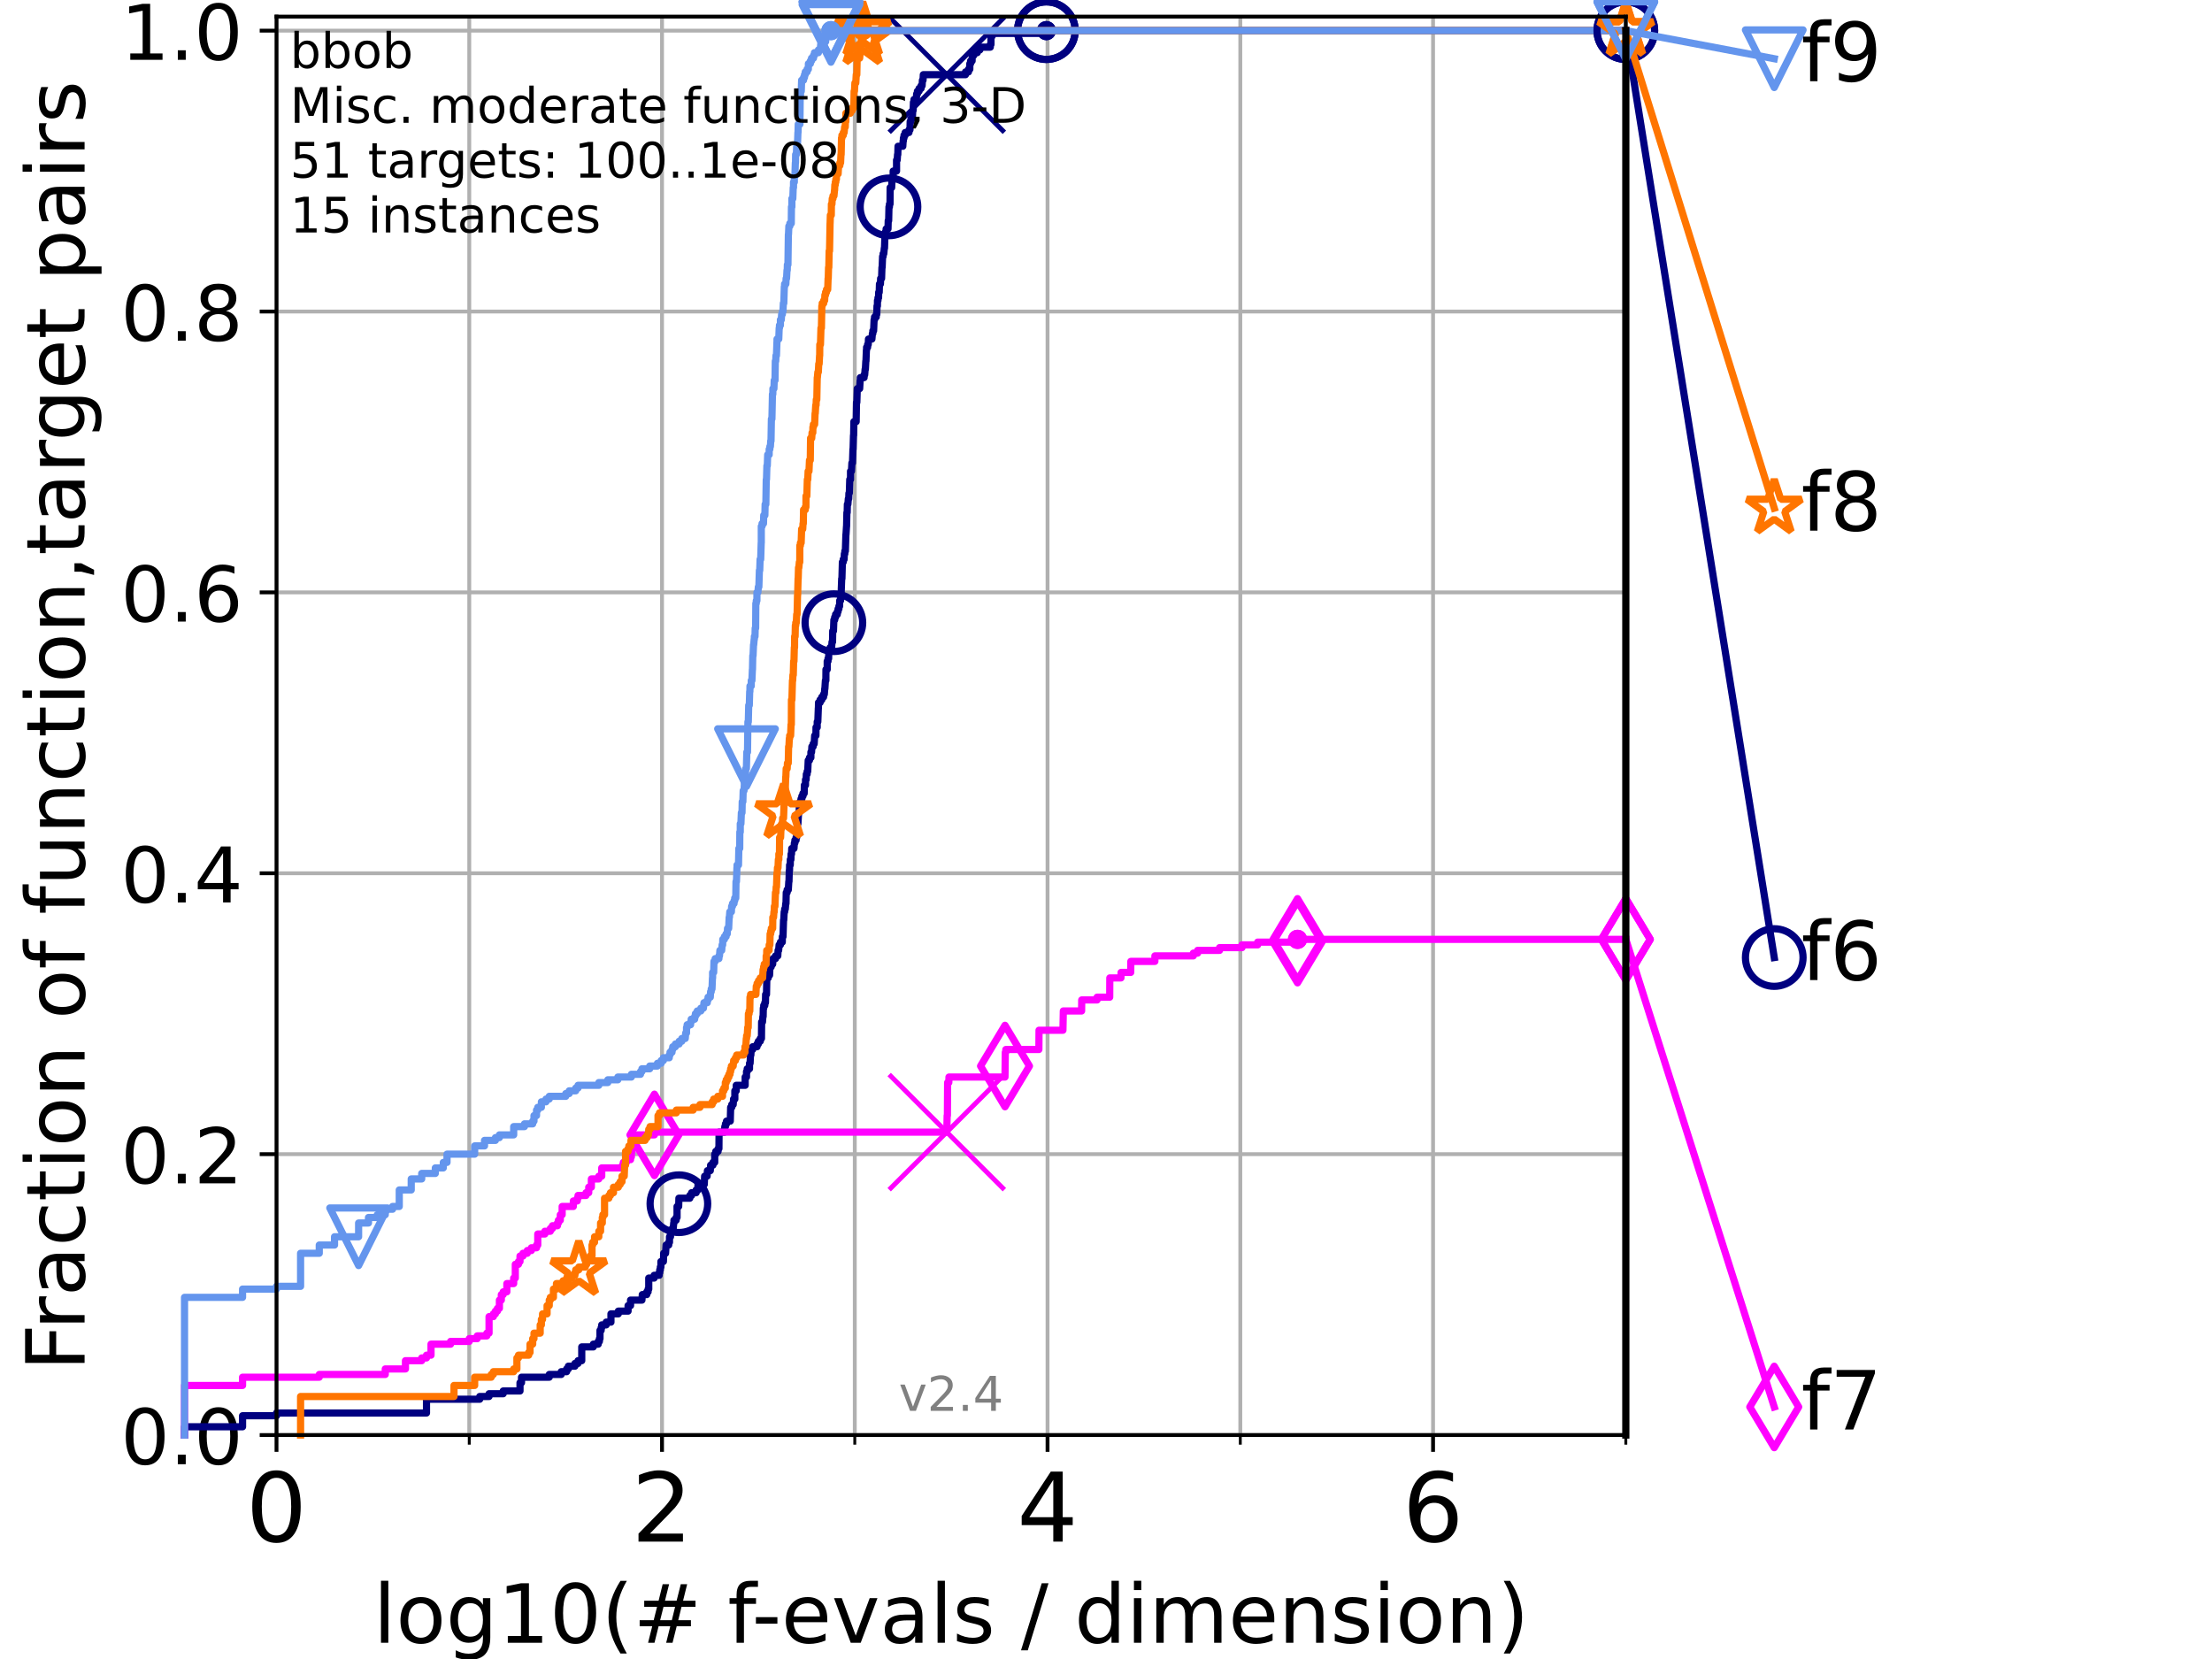 <?xml version="1.0" encoding="utf-8" standalone="no"?>
<!DOCTYPE svg PUBLIC "-//W3C//DTD SVG 1.1//EN"
  "http://www.w3.org/Graphics/SVG/1.1/DTD/svg11.dtd">
<!-- Created with matplotlib (https://matplotlib.org/) -->
<svg height="345.6pt" version="1.1" viewBox="0 0 460.8 345.6" width="460.8pt" xmlns="http://www.w3.org/2000/svg" xmlns:xlink="http://www.w3.org/1999/xlink">
 <defs>
  <style type="text/css">*{stroke-linecap:butt;stroke-linejoin:round;}</style>
 </defs>
 <g id="figure_1">
  <g id="patch_1">
   <path d="M 0 345.6 
L 460.8 345.6 
L 460.8 0 
L 0 0 
z
" style="fill:#ffffff;"/>
  </g>
  <g id="axes_1">
   <g id="patch_2">
    <path d="M 57.6 298.944 
L 338.688 298.944 
L 338.688 3.456 
L 57.6 3.456 
z
" style="fill:#ffffff;"/>
   </g>
   <g id="matplotlib.axis_1">
    <g id="xtick_1">
     <g id="line2d_1">
      <path clip-path="url(#p07af39c84f)" d="M 57.6 298.944 
L 57.6 3.456 
" style="fill:none;stroke:#b0b0b0;stroke-linecap:square;stroke-width:0.8;"/>
     </g>
     <g id="line2d_2">
      <defs>
       <path d="M 0 0 
L 0 3.5 
" id="meeff0eb14b" style="stroke:#000000;stroke-width:0.8;"/>
      </defs>
      <g>
       <use style="stroke:#000000;stroke-width:0.8;" x="57.6" xlink:href="#meeff0eb14b" y="298.944"/>
      </g>
     </g>
     <g id="text_1">
      <!-- 0 -->
      <g transform="translate(51.237 321.141)scale(0.2 -0.2)">
       <defs>
        <path d="M 31.781 66.406 
Q 24.172 66.406 20.328 58.906 
Q 16.5 51.422 16.5 36.375 
Q 16.5 21.391 20.328 13.891 
Q 24.172 6.391 31.781 6.391 
Q 39.453 6.391 43.281 13.891 
Q 47.125 21.391 47.125 36.375 
Q 47.125 51.422 43.281 58.906 
Q 39.453 66.406 31.781 66.406 
z
M 31.781 74.219 
Q 44.047 74.219 50.516 64.516 
Q 56.984 54.828 56.984 36.375 
Q 56.984 17.969 50.516 8.266 
Q 44.047 -1.422 31.781 -1.422 
Q 19.531 -1.422 13.062 8.266 
Q 6.594 17.969 6.594 36.375 
Q 6.594 54.828 13.062 64.516 
Q 19.531 74.219 31.781 74.219 
z
" id="DejaVuSans-48"/>
       </defs>
       <use xlink:href="#DejaVuSans-48"/>
      </g>
     </g>
    </g>
    <g id="xtick_2">
     <g id="line2d_3">
      <path clip-path="url(#p07af39c84f)" d="M 137.911 298.944 
L 137.911 3.456 
" style="fill:none;stroke:#b0b0b0;stroke-linecap:square;stroke-width:0.8;"/>
     </g>
     <g id="line2d_4">
      <g>
       <use style="stroke:#000000;stroke-width:0.8;" x="137.911" xlink:href="#meeff0eb14b" y="298.944"/>
      </g>
     </g>
     <g id="text_2">
      <!-- 2 -->
      <g transform="translate(131.548 321.141)scale(0.2 -0.2)">
       <defs>
        <path d="M 19.188 8.297 
L 53.609 8.297 
L 53.609 0 
L 7.328 0 
L 7.328 8.297 
Q 12.938 14.109 22.625 23.891 
Q 32.328 33.688 34.812 36.531 
Q 39.547 41.844 41.422 45.531 
Q 43.312 49.219 43.312 52.781 
Q 43.312 58.594 39.234 62.25 
Q 35.156 65.922 28.609 65.922 
Q 23.969 65.922 18.812 64.312 
Q 13.672 62.703 7.812 59.422 
L 7.812 69.391 
Q 13.766 71.781 18.938 73 
Q 24.125 74.219 28.422 74.219 
Q 39.75 74.219 46.484 68.547 
Q 53.219 62.891 53.219 53.422 
Q 53.219 48.922 51.531 44.891 
Q 49.859 40.875 45.406 35.406 
Q 44.188 33.984 37.641 27.219 
Q 31.109 20.453 19.188 8.297 
z
" id="DejaVuSans-50"/>
       </defs>
       <use xlink:href="#DejaVuSans-50"/>
      </g>
     </g>
    </g>
    <g id="xtick_3">
     <g id="line2d_5">
      <path clip-path="url(#p07af39c84f)" d="M 218.222 298.944 
L 218.222 3.456 
" style="fill:none;stroke:#b0b0b0;stroke-linecap:square;stroke-width:0.8;"/>
     </g>
     <g id="line2d_6">
      <g>
       <use style="stroke:#000000;stroke-width:0.8;" x="218.222" xlink:href="#meeff0eb14b" y="298.944"/>
      </g>
     </g>
     <g id="text_3">
      <!-- 4 -->
      <g transform="translate(211.859 321.141)scale(0.2 -0.2)">
       <defs>
        <path d="M 37.797 64.312 
L 12.891 25.391 
L 37.797 25.391 
z
M 35.203 72.906 
L 47.609 72.906 
L 47.609 25.391 
L 58.016 25.391 
L 58.016 17.188 
L 47.609 17.188 
L 47.609 0 
L 37.797 0 
L 37.797 17.188 
L 4.891 17.188 
L 4.891 26.703 
z
" id="DejaVuSans-52"/>
       </defs>
       <use xlink:href="#DejaVuSans-52"/>
      </g>
     </g>
    </g>
    <g id="xtick_4">
     <g id="line2d_7">
      <path clip-path="url(#p07af39c84f)" d="M 298.533 298.944 
L 298.533 3.456 
" style="fill:none;stroke:#b0b0b0;stroke-linecap:square;stroke-width:0.8;"/>
     </g>
     <g id="line2d_8">
      <g>
       <use style="stroke:#000000;stroke-width:0.8;" x="298.533" xlink:href="#meeff0eb14b" y="298.944"/>
      </g>
     </g>
     <g id="text_4">
      <!-- 6 -->
      <g transform="translate(292.17 321.141)scale(0.2 -0.2)">
       <defs>
        <path d="M 33.016 40.375 
Q 26.375 40.375 22.484 35.828 
Q 18.609 31.297 18.609 23.391 
Q 18.609 15.531 22.484 10.953 
Q 26.375 6.391 33.016 6.391 
Q 39.656 6.391 43.531 10.953 
Q 47.406 15.531 47.406 23.391 
Q 47.406 31.297 43.531 35.828 
Q 39.656 40.375 33.016 40.375 
z
M 52.594 71.297 
L 52.594 62.312 
Q 48.875 64.062 45.094 64.984 
Q 41.312 65.922 37.594 65.922 
Q 27.828 65.922 22.672 59.328 
Q 17.531 52.734 16.797 39.406 
Q 19.672 43.656 24.016 45.922 
Q 28.375 48.188 33.594 48.188 
Q 44.578 48.188 50.953 41.516 
Q 57.328 34.859 57.328 23.391 
Q 57.328 12.156 50.688 5.359 
Q 44.047 -1.422 33.016 -1.422 
Q 20.359 -1.422 13.672 8.266 
Q 6.984 17.969 6.984 36.375 
Q 6.984 53.656 15.188 63.938 
Q 23.391 74.219 37.203 74.219 
Q 40.922 74.219 44.703 73.484 
Q 48.484 72.75 52.594 71.297 
z
" id="DejaVuSans-54"/>
       </defs>
       <use xlink:href="#DejaVuSans-54"/>
      </g>
     </g>
    </g>
    <g id="xtick_5">
     <g id="line2d_9">
      <path clip-path="url(#p07af39c84f)" d="M 97.755 298.944 
L 97.755 3.456 
" style="fill:none;stroke:#b0b0b0;stroke-linecap:square;stroke-width:0.8;"/>
     </g>
     <g id="line2d_10">
      <defs>
       <path d="M 0 0 
L 0 2 
" id="md60cab1255" style="stroke:#000000;stroke-width:0.6;"/>
      </defs>
      <g>
       <use style="stroke:#000000;stroke-width:0.6;" x="97.755" xlink:href="#md60cab1255" y="298.944"/>
      </g>
     </g>
    </g>
    <g id="xtick_6">
     <g id="line2d_11">
      <path clip-path="url(#p07af39c84f)" d="M 178.066 298.944 
L 178.066 3.456 
" style="fill:none;stroke:#b0b0b0;stroke-linecap:square;stroke-width:0.8;"/>
     </g>
     <g id="line2d_12">
      <g>
       <use style="stroke:#000000;stroke-width:0.6;" x="178.066" xlink:href="#md60cab1255" y="298.944"/>
      </g>
     </g>
    </g>
    <g id="xtick_7">
     <g id="line2d_13">
      <path clip-path="url(#p07af39c84f)" d="M 258.377 298.944 
L 258.377 3.456 
" style="fill:none;stroke:#b0b0b0;stroke-linecap:square;stroke-width:0.8;"/>
     </g>
     <g id="line2d_14">
      <g>
       <use style="stroke:#000000;stroke-width:0.6;" x="258.377" xlink:href="#md60cab1255" y="298.944"/>
      </g>
     </g>
    </g>
    <g id="xtick_8">
     <g id="line2d_15">
      <path clip-path="url(#p07af39c84f)" d="M 338.688 298.944 
L 338.688 3.456 
" style="fill:none;stroke:#b0b0b0;stroke-linecap:square;stroke-width:0.8;"/>
     </g>
     <g id="line2d_16">
      <g>
       <use style="stroke:#000000;stroke-width:0.6;" x="338.688" xlink:href="#md60cab1255" y="298.944"/>
      </g>
     </g>
    </g>
    <g id="text_5">
     <!-- log10(# f-evals / dimension) -->
     <g transform="translate(77.764 342.218)scale(0.17 -0.17)">
      <defs>
       <path d="M 9.422 75.984 
L 18.406 75.984 
L 18.406 0 
L 9.422 0 
z
" id="DejaVuSans-108"/>
       <path d="M 30.609 48.391 
Q 23.391 48.391 19.188 42.75 
Q 14.984 37.109 14.984 27.297 
Q 14.984 17.484 19.156 11.844 
Q 23.344 6.203 30.609 6.203 
Q 37.797 6.203 41.984 11.859 
Q 46.188 17.531 46.188 27.297 
Q 46.188 37.016 41.984 42.703 
Q 37.797 48.391 30.609 48.391 
z
M 30.609 56 
Q 42.328 56 49.016 48.375 
Q 55.719 40.766 55.719 27.297 
Q 55.719 13.875 49.016 6.219 
Q 42.328 -1.422 30.609 -1.422 
Q 18.844 -1.422 12.172 6.219 
Q 5.516 13.875 5.516 27.297 
Q 5.516 40.766 12.172 48.375 
Q 18.844 56 30.609 56 
z
" id="DejaVuSans-111"/>
       <path d="M 45.406 27.984 
Q 45.406 37.75 41.375 43.109 
Q 37.359 48.484 30.078 48.484 
Q 22.859 48.484 18.828 43.109 
Q 14.797 37.75 14.797 27.984 
Q 14.797 18.266 18.828 12.891 
Q 22.859 7.516 30.078 7.516 
Q 37.359 7.516 41.375 12.891 
Q 45.406 18.266 45.406 27.984 
z
M 54.391 6.781 
Q 54.391 -7.172 48.188 -13.984 
Q 42 -20.797 29.203 -20.797 
Q 24.469 -20.797 20.266 -20.094 
Q 16.062 -19.391 12.109 -17.922 
L 12.109 -9.188 
Q 16.062 -11.328 19.922 -12.344 
Q 23.781 -13.375 27.781 -13.375 
Q 36.625 -13.375 41.016 -8.766 
Q 45.406 -4.156 45.406 5.172 
L 45.406 9.625 
Q 42.625 4.781 38.281 2.391 
Q 33.938 0 27.875 0 
Q 17.828 0 11.672 7.656 
Q 5.516 15.328 5.516 27.984 
Q 5.516 40.672 11.672 48.328 
Q 17.828 56 27.875 56 
Q 33.938 56 38.281 53.609 
Q 42.625 51.219 45.406 46.391 
L 45.406 54.688 
L 54.391 54.688 
z
" id="DejaVuSans-103"/>
       <path d="M 12.406 8.297 
L 28.516 8.297 
L 28.516 63.922 
L 10.984 60.406 
L 10.984 69.391 
L 28.422 72.906 
L 38.281 72.906 
L 38.281 8.297 
L 54.391 8.297 
L 54.391 0 
L 12.406 0 
z
" id="DejaVuSans-49"/>
       <path d="M 31 75.875 
Q 24.469 64.656 21.281 53.656 
Q 18.109 42.672 18.109 31.391 
Q 18.109 20.125 21.312 9.062 
Q 24.516 -2 31 -13.188 
L 23.188 -13.188 
Q 15.875 -1.703 12.234 9.375 
Q 8.594 20.453 8.594 31.391 
Q 8.594 42.281 12.203 53.312 
Q 15.828 64.359 23.188 75.875 
z
" id="DejaVuSans-40"/>
       <path d="M 51.125 44 
L 36.922 44 
L 32.812 27.688 
L 47.125 27.688 
z
M 43.797 71.781 
L 38.719 51.516 
L 52.984 51.516 
L 58.109 71.781 
L 65.922 71.781 
L 60.891 51.516 
L 76.125 51.516 
L 76.125 44 
L 58.984 44 
L 54.984 27.688 
L 70.516 27.688 
L 70.516 20.219 
L 53.078 20.219 
L 48 0 
L 40.188 0 
L 45.219 20.219 
L 30.906 20.219 
L 25.875 0 
L 18.016 0 
L 23.094 20.219 
L 7.719 20.219 
L 7.719 27.688 
L 24.906 27.688 
L 29 44 
L 13.281 44 
L 13.281 51.516 
L 30.906 51.516 
L 35.891 71.781 
z
" id="DejaVuSans-35"/>
       <path id="DejaVuSans-32"/>
       <path d="M 37.109 75.984 
L 37.109 68.5 
L 28.516 68.5 
Q 23.688 68.5 21.797 66.547 
Q 19.922 64.594 19.922 59.516 
L 19.922 54.688 
L 34.719 54.688 
L 34.719 47.703 
L 19.922 47.703 
L 19.922 0 
L 10.891 0 
L 10.891 47.703 
L 2.297 47.703 
L 2.297 54.688 
L 10.891 54.688 
L 10.891 58.5 
Q 10.891 67.625 15.141 71.797 
Q 19.391 75.984 28.609 75.984 
z
" id="DejaVuSans-102"/>
       <path d="M 4.891 31.391 
L 31.203 31.391 
L 31.203 23.391 
L 4.891 23.391 
z
" id="DejaVuSans-45"/>
       <path d="M 56.203 29.594 
L 56.203 25.203 
L 14.891 25.203 
Q 15.484 15.922 20.484 11.062 
Q 25.484 6.203 34.422 6.203 
Q 39.594 6.203 44.453 7.469 
Q 49.312 8.734 54.109 11.281 
L 54.109 2.781 
Q 49.266 0.734 44.188 -0.344 
Q 39.109 -1.422 33.891 -1.422 
Q 20.797 -1.422 13.156 6.188 
Q 5.516 13.812 5.516 26.812 
Q 5.516 40.234 12.766 48.109 
Q 20.016 56 32.328 56 
Q 43.359 56 49.781 48.891 
Q 56.203 41.797 56.203 29.594 
z
M 47.219 32.234 
Q 47.125 39.594 43.094 43.984 
Q 39.062 48.391 32.422 48.391 
Q 24.906 48.391 20.391 44.141 
Q 15.875 39.891 15.188 32.172 
z
" id="DejaVuSans-101"/>
       <path d="M 2.984 54.688 
L 12.5 54.688 
L 29.594 8.797 
L 46.688 54.688 
L 56.203 54.688 
L 35.688 0 
L 23.484 0 
z
" id="DejaVuSans-118"/>
       <path d="M 34.281 27.484 
Q 23.391 27.484 19.188 25 
Q 14.984 22.516 14.984 16.5 
Q 14.984 11.719 18.141 8.906 
Q 21.297 6.109 26.703 6.109 
Q 34.188 6.109 38.703 11.406 
Q 43.219 16.703 43.219 25.484 
L 43.219 27.484 
z
M 52.203 31.203 
L 52.203 0 
L 43.219 0 
L 43.219 8.297 
Q 40.141 3.328 35.547 0.953 
Q 30.953 -1.422 24.312 -1.422 
Q 15.922 -1.422 10.953 3.297 
Q 6 8.016 6 15.922 
Q 6 25.141 12.172 29.828 
Q 18.359 34.516 30.609 34.516 
L 43.219 34.516 
L 43.219 35.406 
Q 43.219 41.609 39.141 45 
Q 35.062 48.391 27.688 48.391 
Q 23 48.391 18.547 47.266 
Q 14.109 46.141 10.016 43.891 
L 10.016 52.203 
Q 14.938 54.109 19.578 55.047 
Q 24.219 56 28.609 56 
Q 40.484 56 46.344 49.844 
Q 52.203 43.703 52.203 31.203 
z
" id="DejaVuSans-97"/>
       <path d="M 44.281 53.078 
L 44.281 44.578 
Q 40.484 46.531 36.375 47.5 
Q 32.281 48.484 27.875 48.484 
Q 21.188 48.484 17.844 46.438 
Q 14.5 44.391 14.5 40.281 
Q 14.5 37.156 16.891 35.375 
Q 19.281 33.594 26.516 31.984 
L 29.594 31.297 
Q 39.156 29.25 43.188 25.516 
Q 47.219 21.781 47.219 15.094 
Q 47.219 7.469 41.188 3.016 
Q 35.156 -1.422 24.609 -1.422 
Q 20.219 -1.422 15.453 -0.562 
Q 10.688 0.297 5.422 2 
L 5.422 11.281 
Q 10.406 8.688 15.234 7.391 
Q 20.062 6.109 24.812 6.109 
Q 31.156 6.109 34.562 8.281 
Q 37.984 10.453 37.984 14.406 
Q 37.984 18.062 35.516 20.016 
Q 33.062 21.969 24.703 23.781 
L 21.578 24.516 
Q 13.234 26.266 9.516 29.906 
Q 5.812 33.547 5.812 39.891 
Q 5.812 47.609 11.281 51.797 
Q 16.75 56 26.812 56 
Q 31.781 56 36.172 55.266 
Q 40.578 54.547 44.281 53.078 
z
" id="DejaVuSans-115"/>
       <path d="M 25.391 72.906 
L 33.688 72.906 
L 8.297 -9.281 
L 0 -9.281 
z
" id="DejaVuSans-47"/>
       <path d="M 45.406 46.391 
L 45.406 75.984 
L 54.391 75.984 
L 54.391 0 
L 45.406 0 
L 45.406 8.203 
Q 42.578 3.328 38.25 0.953 
Q 33.938 -1.422 27.875 -1.422 
Q 17.969 -1.422 11.734 6.484 
Q 5.516 14.406 5.516 27.297 
Q 5.516 40.188 11.734 48.094 
Q 17.969 56 27.875 56 
Q 33.938 56 38.25 53.625 
Q 42.578 51.266 45.406 46.391 
z
M 14.797 27.297 
Q 14.797 17.391 18.875 11.75 
Q 22.953 6.109 30.078 6.109 
Q 37.203 6.109 41.297 11.75 
Q 45.406 17.391 45.406 27.297 
Q 45.406 37.203 41.297 42.844 
Q 37.203 48.484 30.078 48.484 
Q 22.953 48.484 18.875 42.844 
Q 14.797 37.203 14.797 27.297 
z
" id="DejaVuSans-100"/>
       <path d="M 9.422 54.688 
L 18.406 54.688 
L 18.406 0 
L 9.422 0 
z
M 9.422 75.984 
L 18.406 75.984 
L 18.406 64.594 
L 9.422 64.594 
z
" id="DejaVuSans-105"/>
       <path d="M 52 44.188 
Q 55.375 50.25 60.062 53.125 
Q 64.75 56 71.094 56 
Q 79.641 56 84.281 50.016 
Q 88.922 44.047 88.922 33.016 
L 88.922 0 
L 79.891 0 
L 79.891 32.719 
Q 79.891 40.578 77.094 44.375 
Q 74.312 48.188 68.609 48.188 
Q 61.625 48.188 57.562 43.547 
Q 53.516 38.922 53.516 30.906 
L 53.516 0 
L 44.484 0 
L 44.484 32.719 
Q 44.484 40.625 41.703 44.406 
Q 38.922 48.188 33.109 48.188 
Q 26.219 48.188 22.156 43.531 
Q 18.109 38.875 18.109 30.906 
L 18.109 0 
L 9.078 0 
L 9.078 54.688 
L 18.109 54.688 
L 18.109 46.188 
Q 21.188 51.219 25.484 53.609 
Q 29.781 56 35.688 56 
Q 41.656 56 45.828 52.969 
Q 50 49.953 52 44.188 
z
" id="DejaVuSans-109"/>
       <path d="M 54.891 33.016 
L 54.891 0 
L 45.906 0 
L 45.906 32.719 
Q 45.906 40.484 42.875 44.328 
Q 39.844 48.188 33.797 48.188 
Q 26.516 48.188 22.312 43.547 
Q 18.109 38.922 18.109 30.906 
L 18.109 0 
L 9.078 0 
L 9.078 54.688 
L 18.109 54.688 
L 18.109 46.188 
Q 21.344 51.125 25.703 53.562 
Q 30.078 56 35.797 56 
Q 45.219 56 50.047 50.172 
Q 54.891 44.344 54.891 33.016 
z
" id="DejaVuSans-110"/>
       <path d="M 8.016 75.875 
L 15.828 75.875 
Q 23.141 64.359 26.781 53.312 
Q 30.422 42.281 30.422 31.391 
Q 30.422 20.453 26.781 9.375 
Q 23.141 -1.703 15.828 -13.188 
L 8.016 -13.188 
Q 14.5 -2 17.703 9.062 
Q 20.906 20.125 20.906 31.391 
Q 20.906 42.672 17.703 53.656 
Q 14.5 64.656 8.016 75.875 
z
" id="DejaVuSans-41"/>
      </defs>
      <use xlink:href="#DejaVuSans-108"/>
      <use x="27.783" xlink:href="#DejaVuSans-111"/>
      <use x="88.965" xlink:href="#DejaVuSans-103"/>
      <use x="152.441" xlink:href="#DejaVuSans-49"/>
      <use x="216.064" xlink:href="#DejaVuSans-48"/>
      <use x="279.688" xlink:href="#DejaVuSans-40"/>
      <use x="318.701" xlink:href="#DejaVuSans-35"/>
      <use x="402.49" xlink:href="#DejaVuSans-32"/>
      <use x="434.277" xlink:href="#DejaVuSans-102"/>
      <use x="463.982" xlink:href="#DejaVuSans-45"/>
      <use x="500.066" xlink:href="#DejaVuSans-101"/>
      <use x="561.59" xlink:href="#DejaVuSans-118"/>
      <use x="620.77" xlink:href="#DejaVuSans-97"/>
      <use x="682.049" xlink:href="#DejaVuSans-108"/>
      <use x="709.832" xlink:href="#DejaVuSans-115"/>
      <use x="761.932" xlink:href="#DejaVuSans-32"/>
      <use x="793.719" xlink:href="#DejaVuSans-47"/>
      <use x="827.41" xlink:href="#DejaVuSans-32"/>
      <use x="859.197" xlink:href="#DejaVuSans-100"/>
      <use x="922.674" xlink:href="#DejaVuSans-105"/>
      <use x="950.457" xlink:href="#DejaVuSans-109"/>
      <use x="1047.869" xlink:href="#DejaVuSans-101"/>
      <use x="1109.393" xlink:href="#DejaVuSans-110"/>
      <use x="1172.771" xlink:href="#DejaVuSans-115"/>
      <use x="1224.871" xlink:href="#DejaVuSans-105"/>
      <use x="1252.654" xlink:href="#DejaVuSans-111"/>
      <use x="1313.836" xlink:href="#DejaVuSans-110"/>
      <use x="1377.215" xlink:href="#DejaVuSans-41"/>
     </g>
    </g>
   </g>
   <g id="matplotlib.axis_2">
    <g id="ytick_1">
     <g id="line2d_17">
      <path clip-path="url(#p07af39c84f)" d="M 57.6 298.944 
L 338.688 298.944 
" style="fill:none;stroke:#b0b0b0;stroke-linecap:square;stroke-width:0.8;"/>
     </g>
     <g id="line2d_18">
      <defs>
       <path d="M 0 0 
L -3.5 0 
" id="m93e5e709bd" style="stroke:#000000;stroke-width:0.8;"/>
      </defs>
      <g>
       <use style="stroke:#000000;stroke-width:0.8;" x="57.6" xlink:href="#m93e5e709bd" y="298.944"/>
      </g>
     </g>
     <g id="text_6">
      <!-- 0.0 -->
      <g transform="translate(25.155 305.023)scale(0.16 -0.16)">
       <defs>
        <path d="M 10.688 12.406 
L 21 12.406 
L 21 0 
L 10.688 0 
z
" id="DejaVuSans-46"/>
       </defs>
       <use xlink:href="#DejaVuSans-48"/>
       <use x="63.623" xlink:href="#DejaVuSans-46"/>
       <use x="95.41" xlink:href="#DejaVuSans-48"/>
      </g>
     </g>
    </g>
    <g id="ytick_2">
     <g id="line2d_19">
      <path clip-path="url(#p07af39c84f)" d="M 57.6 240.432 
L 338.688 240.432 
" style="fill:none;stroke:#b0b0b0;stroke-linecap:square;stroke-width:0.8;"/>
     </g>
     <g id="line2d_20">
      <g>
       <use style="stroke:#000000;stroke-width:0.8;" x="57.6" xlink:href="#m93e5e709bd" y="240.432"/>
      </g>
     </g>
     <g id="text_7">
      <!-- 0.2 -->
      <g transform="translate(25.155 246.51)scale(0.16 -0.16)">
       <use xlink:href="#DejaVuSans-48"/>
       <use x="63.623" xlink:href="#DejaVuSans-46"/>
       <use x="95.41" xlink:href="#DejaVuSans-50"/>
      </g>
     </g>
    </g>
    <g id="ytick_3">
     <g id="line2d_21">
      <path clip-path="url(#p07af39c84f)" d="M 57.6 181.919 
L 338.688 181.919 
" style="fill:none;stroke:#b0b0b0;stroke-linecap:square;stroke-width:0.8;"/>
     </g>
     <g id="line2d_22">
      <g>
       <use style="stroke:#000000;stroke-width:0.8;" x="57.6" xlink:href="#m93e5e709bd" y="181.919"/>
      </g>
     </g>
     <g id="text_8">
      <!-- 0.4 -->
      <g transform="translate(25.155 187.998)scale(0.16 -0.16)">
       <use xlink:href="#DejaVuSans-48"/>
       <use x="63.623" xlink:href="#DejaVuSans-46"/>
       <use x="95.41" xlink:href="#DejaVuSans-52"/>
      </g>
     </g>
    </g>
    <g id="ytick_4">
     <g id="line2d_23">
      <path clip-path="url(#p07af39c84f)" d="M 57.6 123.407 
L 338.688 123.407 
" style="fill:none;stroke:#b0b0b0;stroke-linecap:square;stroke-width:0.8;"/>
     </g>
     <g id="line2d_24">
      <g>
       <use style="stroke:#000000;stroke-width:0.8;" x="57.6" xlink:href="#m93e5e709bd" y="123.407"/>
      </g>
     </g>
     <g id="text_9">
      <!-- 0.6 -->
      <g transform="translate(25.155 129.485)scale(0.16 -0.16)">
       <use xlink:href="#DejaVuSans-48"/>
       <use x="63.623" xlink:href="#DejaVuSans-46"/>
       <use x="95.41" xlink:href="#DejaVuSans-54"/>
      </g>
     </g>
    </g>
    <g id="ytick_5">
     <g id="line2d_25">
      <path clip-path="url(#p07af39c84f)" d="M 57.6 64.894 
L 338.688 64.894 
" style="fill:none;stroke:#b0b0b0;stroke-linecap:square;stroke-width:0.8;"/>
     </g>
     <g id="line2d_26">
      <g>
       <use style="stroke:#000000;stroke-width:0.8;" x="57.6" xlink:href="#m93e5e709bd" y="64.894"/>
      </g>
     </g>
     <g id="text_10">
      <!-- 0.8 -->
      <g transform="translate(25.155 70.973)scale(0.16 -0.16)">
       <defs>
        <path d="M 31.781 34.625 
Q 24.75 34.625 20.719 30.859 
Q 16.703 27.094 16.703 20.516 
Q 16.703 13.922 20.719 10.156 
Q 24.75 6.391 31.781 6.391 
Q 38.812 6.391 42.859 10.172 
Q 46.922 13.969 46.922 20.516 
Q 46.922 27.094 42.891 30.859 
Q 38.875 34.625 31.781 34.625 
z
M 21.922 38.812 
Q 15.578 40.375 12.031 44.719 
Q 8.5 49.078 8.5 55.328 
Q 8.5 64.062 14.719 69.141 
Q 20.953 74.219 31.781 74.219 
Q 42.672 74.219 48.875 69.141 
Q 55.078 64.062 55.078 55.328 
Q 55.078 49.078 51.531 44.719 
Q 48 40.375 41.703 38.812 
Q 48.828 37.156 52.797 32.312 
Q 56.781 27.484 56.781 20.516 
Q 56.781 9.906 50.312 4.234 
Q 43.844 -1.422 31.781 -1.422 
Q 19.734 -1.422 13.25 4.234 
Q 6.781 9.906 6.781 20.516 
Q 6.781 27.484 10.781 32.312 
Q 14.797 37.156 21.922 38.812 
z
M 18.312 54.391 
Q 18.312 48.734 21.844 45.562 
Q 25.391 42.391 31.781 42.391 
Q 38.141 42.391 41.719 45.562 
Q 45.312 48.734 45.312 54.391 
Q 45.312 60.062 41.719 63.234 
Q 38.141 66.406 31.781 66.406 
Q 25.391 66.406 21.844 63.234 
Q 18.312 60.062 18.312 54.391 
z
" id="DejaVuSans-56"/>
       </defs>
       <use xlink:href="#DejaVuSans-48"/>
       <use x="63.623" xlink:href="#DejaVuSans-46"/>
       <use x="95.41" xlink:href="#DejaVuSans-56"/>
      </g>
     </g>
    </g>
    <g id="ytick_6">
     <g id="line2d_27">
      <path clip-path="url(#p07af39c84f)" d="M 57.6 6.382 
L 338.688 6.382 
" style="fill:none;stroke:#b0b0b0;stroke-linecap:square;stroke-width:0.8;"/>
     </g>
     <g id="line2d_28">
      <g>
       <use style="stroke:#000000;stroke-width:0.8;" x="57.6" xlink:href="#m93e5e709bd" y="6.382"/>
      </g>
     </g>
     <g id="text_11">
      <!-- 1.0 -->
      <g transform="translate(25.155 12.46)scale(0.16 -0.16)">
       <use xlink:href="#DejaVuSans-49"/>
       <use x="63.623" xlink:href="#DejaVuSans-46"/>
       <use x="95.41" xlink:href="#DejaVuSans-48"/>
      </g>
     </g>
    </g>
    <g id="text_12">
     <!-- Fraction of function,target pairs -->
     <g transform="translate(17.62 285.585)rotate(-90)scale(0.17 -0.17)">
      <defs>
       <path d="M 9.812 72.906 
L 51.703 72.906 
L 51.703 64.594 
L 19.672 64.594 
L 19.672 43.109 
L 48.578 43.109 
L 48.578 34.812 
L 19.672 34.812 
L 19.672 0 
L 9.812 0 
z
" id="DejaVuSans-70"/>
       <path d="M 41.109 46.297 
Q 39.594 47.172 37.812 47.578 
Q 36.031 48 33.891 48 
Q 26.266 48 22.188 43.047 
Q 18.109 38.094 18.109 28.812 
L 18.109 0 
L 9.078 0 
L 9.078 54.688 
L 18.109 54.688 
L 18.109 46.188 
Q 20.953 51.172 25.484 53.578 
Q 30.031 56 36.531 56 
Q 37.453 56 38.578 55.875 
Q 39.703 55.766 41.062 55.516 
z
" id="DejaVuSans-114"/>
       <path d="M 48.781 52.594 
L 48.781 44.188 
Q 44.969 46.297 41.141 47.344 
Q 37.312 48.391 33.406 48.391 
Q 24.656 48.391 19.812 42.844 
Q 14.984 37.312 14.984 27.297 
Q 14.984 17.281 19.812 11.734 
Q 24.656 6.203 33.406 6.203 
Q 37.312 6.203 41.141 7.25 
Q 44.969 8.297 48.781 10.406 
L 48.781 2.094 
Q 45.016 0.344 40.984 -0.531 
Q 36.969 -1.422 32.422 -1.422 
Q 20.062 -1.422 12.781 6.344 
Q 5.516 14.109 5.516 27.297 
Q 5.516 40.672 12.859 48.328 
Q 20.219 56 33.016 56 
Q 37.156 56 41.109 55.141 
Q 45.062 54.297 48.781 52.594 
z
" id="DejaVuSans-99"/>
       <path d="M 18.312 70.219 
L 18.312 54.688 
L 36.812 54.688 
L 36.812 47.703 
L 18.312 47.703 
L 18.312 18.016 
Q 18.312 11.328 20.141 9.422 
Q 21.969 7.516 27.594 7.516 
L 36.812 7.516 
L 36.812 0 
L 27.594 0 
Q 17.188 0 13.234 3.875 
Q 9.281 7.766 9.281 18.016 
L 9.281 47.703 
L 2.688 47.703 
L 2.688 54.688 
L 9.281 54.688 
L 9.281 70.219 
z
" id="DejaVuSans-116"/>
       <path d="M 8.5 21.578 
L 8.5 54.688 
L 17.484 54.688 
L 17.484 21.922 
Q 17.484 14.156 20.5 10.266 
Q 23.531 6.391 29.594 6.391 
Q 36.859 6.391 41.078 11.031 
Q 45.312 15.672 45.312 23.688 
L 45.312 54.688 
L 54.297 54.688 
L 54.297 0 
L 45.312 0 
L 45.312 8.406 
Q 42.047 3.422 37.719 1 
Q 33.406 -1.422 27.688 -1.422 
Q 18.266 -1.422 13.375 4.438 
Q 8.5 10.297 8.5 21.578 
z
M 31.109 56 
z
" id="DejaVuSans-117"/>
       <path d="M 11.719 12.406 
L 22.016 12.406 
L 22.016 4 
L 14.016 -11.625 
L 7.719 -11.625 
L 11.719 4 
z
" id="DejaVuSans-44"/>
       <path d="M 18.109 8.203 
L 18.109 -20.797 
L 9.078 -20.797 
L 9.078 54.688 
L 18.109 54.688 
L 18.109 46.391 
Q 20.953 51.266 25.266 53.625 
Q 29.594 56 35.594 56 
Q 45.562 56 51.781 48.094 
Q 58.016 40.188 58.016 27.297 
Q 58.016 14.406 51.781 6.484 
Q 45.562 -1.422 35.594 -1.422 
Q 29.594 -1.422 25.266 0.953 
Q 20.953 3.328 18.109 8.203 
z
M 48.688 27.297 
Q 48.688 37.203 44.609 42.844 
Q 40.531 48.484 33.406 48.484 
Q 26.266 48.484 22.188 42.844 
Q 18.109 37.203 18.109 27.297 
Q 18.109 17.391 22.188 11.75 
Q 26.266 6.109 33.406 6.109 
Q 40.531 6.109 44.609 11.75 
Q 48.688 17.391 48.688 27.297 
z
" id="DejaVuSans-112"/>
      </defs>
      <use xlink:href="#DejaVuSans-70"/>
      <use x="50.27" xlink:href="#DejaVuSans-114"/>
      <use x="91.383" xlink:href="#DejaVuSans-97"/>
      <use x="152.662" xlink:href="#DejaVuSans-99"/>
      <use x="207.643" xlink:href="#DejaVuSans-116"/>
      <use x="246.852" xlink:href="#DejaVuSans-105"/>
      <use x="274.635" xlink:href="#DejaVuSans-111"/>
      <use x="335.816" xlink:href="#DejaVuSans-110"/>
      <use x="399.195" xlink:href="#DejaVuSans-32"/>
      <use x="430.982" xlink:href="#DejaVuSans-111"/>
      <use x="492.164" xlink:href="#DejaVuSans-102"/>
      <use x="527.369" xlink:href="#DejaVuSans-32"/>
      <use x="559.156" xlink:href="#DejaVuSans-102"/>
      <use x="594.361" xlink:href="#DejaVuSans-117"/>
      <use x="657.74" xlink:href="#DejaVuSans-110"/>
      <use x="721.119" xlink:href="#DejaVuSans-99"/>
      <use x="776.1" xlink:href="#DejaVuSans-116"/>
      <use x="815.309" xlink:href="#DejaVuSans-105"/>
      <use x="843.092" xlink:href="#DejaVuSans-111"/>
      <use x="904.273" xlink:href="#DejaVuSans-110"/>
      <use x="967.652" xlink:href="#DejaVuSans-44"/>
      <use x="999.439" xlink:href="#DejaVuSans-116"/>
      <use x="1038.648" xlink:href="#DejaVuSans-97"/>
      <use x="1099.928" xlink:href="#DejaVuSans-114"/>
      <use x="1139.291" xlink:href="#DejaVuSans-103"/>
      <use x="1202.768" xlink:href="#DejaVuSans-101"/>
      <use x="1264.291" xlink:href="#DejaVuSans-116"/>
      <use x="1303.5" xlink:href="#DejaVuSans-32"/>
      <use x="1335.287" xlink:href="#DejaVuSans-112"/>
      <use x="1398.764" xlink:href="#DejaVuSans-97"/>
      <use x="1460.043" xlink:href="#DejaVuSans-105"/>
      <use x="1487.826" xlink:href="#DejaVuSans-114"/>
      <use x="1528.939" xlink:href="#DejaVuSans-115"/>
     </g>
    </g>
   </g>
   <g id="line2d_29">
    <defs>
     <path d="M 0 1.5 
C 0.398 1.5 0.779 1.342 1.061 1.061 
C 1.342 0.779 1.5 0.398 1.5 0 
C 1.5 -0.398 1.342 -0.779 1.061 -1.061 
C 0.779 -1.342 0.398 -1.5 0 -1.5 
C -0.398 -1.5 -0.779 -1.342 -1.061 -1.061 
C -1.342 -0.779 -1.5 -0.398 -1.5 0 
C -1.5 0.398 -1.342 0.779 -1.061 1.061 
C -0.779 1.342 -0.398 1.5 0 1.5 
z
" id="m98131903a5" style="stroke:#000080;"/>
    </defs>
    <g>
     <use style="fill:#000080;stroke:#000080;" x="217.981" xlink:href="#m98131903a5" y="6.382"/>
     <use style="fill:#000080;stroke:#000080;" x="217.981" xlink:href="#m98131903a5" y="6.382"/>
    </g>
   </g>
   <g id="line2d_30">
    <path d="M 38.441 298.944 
L 38.441 297.223 
L 50.529 297.223 
L 50.529 294.928 
L 57.6 294.928 
L 57.6 294.355 
L 88.847 294.355 
L 88.847 291.487 
L 99.938 291.487 
L 99.938 290.913 
L 101.878 290.913 
L 101.878 290.339 
L 104.826 290.339 
L 104.826 289.766 
L 108.326 289.766 
L 108.326 288.045 
L 108.64 288.045 
L 108.64 286.897 
L 114.419 286.897 
L 114.419 286.324 
L 116.914 286.324 
L 116.914 285.75 
L 118.04 285.75 
L 118.04 285.176 
L 118.4 285.176 
L 118.4 284.603 
L 119.768 284.603 
L 119.768 284.029 
L 120.414 284.029 
L 120.414 283.455 
L 121.189 283.455 
L 121.189 280.587 
L 123.594 280.587 
L 123.594 280.013 
L 124.62 280.013 
L 124.62 279.44 
L 124.867 279.44 
L 124.867 278.866 
L 124.989 278.866 
L 124.989 277.145 
L 125.232 277.145 
L 125.232 276.572 
L 125.352 276.572 
L 125.352 275.998 
L 126.282 275.998 
L 126.282 275.424 
L 127.272 275.424 
L 127.272 273.703 
L 128.808 273.703 
L 128.808 273.13 
L 130.84 273.13 
L 130.84 271.982 
L 131.355 271.982 
L 131.355 270.835 
L 133.726 270.835 
L 133.8 269.688 
L 134.731 269.688 
L 134.731 269.114 
L 135.008 269.114 
L 135.008 268.54 
L 135.145 268.54 
L 135.145 266.246 
L 136.266 266.246 
L 136.266 265.672 
L 137.32 265.672 
L 137.32 265.099 
L 137.439 265.099 
L 137.439 264.525 
L 137.559 264.525 
L 137.559 263.951 
L 137.677 263.951 
L 137.677 262.804 
L 138.199 262.804 
L 138.256 261.083 
L 138.651 261.083 
L 138.762 259.362 
L 139.307 259.362 
L 139.307 258.788 
L 139.467 258.788 
L 139.467 257.641 
L 139.678 257.641 
L 139.678 256.494 
L 140.042 256.494 
L 140.042 255.92 
L 140.247 255.92 
L 140.348 254.773 
L 140.399 254.773 
L 140.399 254.199 
L 140.847 254.199 
L 140.847 253.626 
L 141.042 253.626 
L 141.042 251.331 
L 141.379 251.331 
L 141.426 249.61 
L 143.695 249.61 
L 143.695 249.036 
L 144.067 249.036 
L 144.067 248.463 
L 145.021 248.463 
L 145.021 247.889 
L 145.403 247.889 
L 145.403 246.742 
L 146.714 246.742 
L 146.784 245.021 
L 147.301 245.021 
L 147.369 243.873 
L 147.967 243.873 
L 148.032 242.726 
L 148.513 242.726 
L 148.513 242.152 
L 148.889 242.152 
L 148.889 240.432 
L 149.104 240.432 
L 149.104 239.858 
L 149.587 239.858 
L 149.587 239.284 
L 149.765 239.284 
L 149.794 235.842 
L 150.933 235.842 
L 150.988 234.695 
L 151.124 234.695 
L 151.124 234.121 
L 151.341 234.121 
L 151.341 233.548 
L 152.13 233.548 
L 152.207 230.679 
L 152.436 230.679 
L 152.436 230.106 
L 152.737 230.106 
L 152.811 228.958 
L 153.081 228.958 
L 153.081 227.238 
L 153.371 227.238 
L 153.371 226.09 
L 155.232 226.09 
L 155.232 224.369 
L 155.51 224.369 
L 155.51 223.222 
L 155.658 223.222 
L 155.658 222.648 
L 156.135 222.648 
L 156.135 221.501 
L 156.257 221.501 
L 156.338 219.78 
L 156.418 219.78 
L 156.479 218.633 
L 156.796 218.633 
L 156.796 218.059 
L 157.698 218.059 
L 157.698 217.485 
L 157.976 217.485 
L 157.976 216.912 
L 158.376 216.912 
L 158.376 216.338 
L 158.626 216.338 
L 158.661 212.896 
L 158.837 212.896 
L 158.925 211.749 
L 158.977 211.749 
L 159.012 210.028 
L 159.098 210.028 
L 159.098 209.454 
L 159.321 209.454 
L 159.321 208.881 
L 159.457 208.881 
L 159.49 207.16 
L 159.675 207.16 
L 159.742 203.718 
L 160.038 203.718 
L 160.038 203.144 
L 160.314 203.144 
L 160.394 201.423 
L 160.649 201.423 
L 160.649 200.85 
L 160.961 200.85 
L 161.023 199.702 
L 161.556 199.702 
L 161.556 199.129 
L 162.029 199.129 
L 162.087 197.981 
L 162.203 197.981 
L 162.303 196.834 
L 162.574 196.834 
L 162.574 196.26 
L 162.965 196.26 
L 162.979 195.113 
L 163.117 195.113 
L 163.226 191.671 
L 163.267 191.671 
L 163.362 189.95 
L 163.456 189.95 
L 163.456 189.377 
L 163.59 189.377 
L 163.683 188.229 
L 163.736 188.229 
L 163.789 185.935 
L 163.972 185.935 
L 163.972 185.361 
L 164.218 185.361 
L 164.321 183.64 
L 164.359 183.64 
L 164.423 181.345 
L 164.474 181.345 
L 164.486 180.198 
L 164.625 180.198 
L 164.638 179.051 
L 164.763 179.051 
L 164.8 177.903 
L 164.887 177.903 
L 164.936 176.756 
L 165.399 176.756 
L 165.483 175.609 
L 165.59 175.609 
L 165.59 175.035 
L 165.838 175.035 
L 165.838 174.462 
L 165.955 174.462 
L 166.036 172.741 
L 166.094 172.741 
L 166.094 171.593 
L 166.221 171.593 
L 166.324 169.872 
L 166.335 169.872 
L 166.335 169.299 
L 166.494 169.299 
L 166.516 167.578 
L 166.673 167.578 
L 166.673 167.004 
L 166.862 167.004 
L 166.862 166.43 
L 167.038 166.43 
L 167.038 165.857 
L 167.267 165.857 
L 167.267 165.283 
L 167.524 165.283 
L 167.566 163.562 
L 167.798 163.562 
L 167.798 162.415 
L 167.934 162.415 
L 167.975 161.268 
L 168.141 161.268 
L 168.141 160.694 
L 168.263 160.694 
L 168.365 158.399 
L 168.627 158.399 
L 168.627 157.826 
L 168.924 157.826 
L 168.924 156.678 
L 169.061 156.678 
L 169.129 155.531 
L 169.389 155.531 
L 169.389 154.957 
L 169.607 154.957 
L 169.711 153.236 
L 169.972 153.236 
L 169.99 151.516 
L 170.238 151.516 
L 170.238 150.368 
L 170.365 150.368 
L 170.473 147.5 
L 170.491 147.5 
L 170.509 146.353 
L 170.846 146.353 
L 170.846 145.779 
L 171.195 145.779 
L 171.195 145.205 
L 171.561 145.205 
L 171.561 144.632 
L 171.721 144.632 
L 171.805 143.484 
L 171.838 143.484 
L 171.946 141.763 
L 172.044 141.763 
L 172.061 139.469 
L 172.321 139.469 
L 172.321 137.748 
L 172.49 137.748 
L 172.49 137.174 
L 172.618 137.174 
L 172.657 135.453 
L 172.94 135.453 
L 172.94 134.88 
L 173.242 134.88 
L 173.326 133.732 
L 173.433 133.732 
L 173.47 131.438 
L 173.629 131.438 
L 173.711 129.143 
L 173.882 129.143 
L 173.882 128.569 
L 174.065 128.569 
L 174.065 127.996 
L 174.42 127.996 
L 174.42 127.422 
L 174.584 127.422 
L 174.584 126.848 
L 174.761 126.848 
L 174.761 126.275 
L 174.908 126.275 
L 174.915 125.128 
L 175.102 125.128 
L 175.191 123.407 
L 175.232 123.407 
L 175.341 120.538 
L 175.389 120.538 
L 175.483 117.096 
L 175.658 117.096 
L 175.658 116.523 
L 175.844 116.523 
L 175.89 115.375 
L 175.988 115.375 
L 175.988 114.802 
L 176.106 114.802 
L 176.216 111.36 
L 176.235 111.36 
L 176.345 109.639 
L 176.358 109.639 
L 176.422 106.771 
L 176.485 106.771 
L 176.523 105.05 
L 176.631 105.05 
L 176.719 103.902 
L 176.801 103.902 
L 176.844 102.755 
L 176.931 102.755 
L 177.018 99.887 
L 177.178 99.887 
L 177.178 98.166 
L 177.373 98.166 
L 177.463 96.445 
L 177.589 96.445 
L 177.684 93.577 
L 177.714 93.577 
L 177.797 90.708 
L 177.826 90.708 
L 177.879 87.84 
L 178.355 87.84 
L 178.423 83.825 
L 178.497 83.825 
L 178.587 80.956 
L 179.082 80.956 
L 179.181 79.235 
L 179.219 79.235 
L 179.219 78.662 
L 180.006 78.662 
L 180.006 78.088 
L 180.131 78.088 
L 180.218 76.941 
L 180.275 76.941 
L 180.367 75.22 
L 180.397 75.22 
L 180.488 72.925 
L 180.524 72.925 
L 180.524 72.352 
L 180.735 72.352 
L 180.735 71.778 
L 180.869 71.778 
L 180.918 70.631 
L 181.634 70.631 
L 181.733 69.483 
L 181.827 69.483 
L 181.827 68.91 
L 181.99 68.91 
L 182.087 66.615 
L 182.18 66.615 
L 182.18 66.041 
L 182.534 66.041 
L 182.534 65.468 
L 182.651 65.468 
L 182.695 63.747 
L 182.78 63.747 
L 182.793 62.599 
L 182.899 62.599 
L 182.899 62.026 
L 183.022 62.026 
L 183.048 60.879 
L 183.157 60.879 
L 183.209 59.158 
L 183.411 59.158 
L 183.45 58.01 
L 183.649 58.01 
L 183.725 55.716 
L 183.767 55.716 
L 183.859 53.421 
L 183.971 53.421 
L 183.971 52.847 
L 184.108 52.847 
L 184.214 51.7 
L 184.259 51.7 
L 184.353 48.832 
L 184.47 48.832 
L 184.47 48.258 
L 184.598 48.258 
L 184.598 47.685 
L 184.986 47.685 
L 185.032 45.964 
L 185.126 45.964 
L 185.188 43.095 
L 185.284 43.095 
L 185.284 42.522 
L 185.406 42.522 
L 185.433 39.08 
L 185.747 39.08 
L 185.821 37.359 
L 186.054 37.359 
L 186.066 35.638 
L 186.768 35.638 
L 186.768 33.343 
L 186.901 33.343 
L 186.975 32.196 
L 187.027 32.196 
L 187.076 30.475 
L 188.07 30.475 
L 188.142 29.328 
L 188.194 29.328 
L 188.194 28.754 
L 188.317 28.754 
L 188.317 28.18 
L 188.564 28.18 
L 188.564 27.607 
L 189.357 27.607 
L 189.357 27.033 
L 189.566 27.033 
L 189.605 25.312 
L 189.769 25.312 
L 189.769 24.738 
L 190.055 24.738 
L 190.14 23.018 
L 190.224 23.018 
L 190.285 21.297 
L 190.402 21.297 
L 190.402 20.723 
L 190.905 20.723 
L 190.947 19.576 
L 191.11 19.576 
L 191.11 19.002 
L 191.459 19.002 
L 191.459 18.428 
L 191.874 18.428 
L 191.874 17.855 
L 192.092 17.855 
L 192.157 16.707 
L 192.286 16.707 
L 192.342 15.56 
L 201.131 15.56 
L 201.131 14.986 
L 201.75 14.986 
L 201.75 14.413 
L 202.029 14.413 
L 202.029 13.265 
L 202.187 13.265 
L 202.187 12.692 
L 202.506 12.692 
L 202.532 11.544 
L 202.859 11.544 
L 202.859 10.971 
L 203.586 10.971 
L 203.586 10.397 
L 204.125 10.397 
L 204.125 9.824 
L 206.298 9.824 
L 206.298 9.25 
L 206.439 9.25 
L 206.441 7.529 
L 206.692 7.529 
L 206.692 6.955 
L 217.981 6.955 
L 217.981 6.382 
L 338.688 6.382 
L 338.688 6.382 
" style="fill:none;stroke:#000080;stroke-linecap:square;stroke-width:1.5;"/>
   </g>
   <g id="line2d_31">
    <defs>
     <path d="M 0 6 
C 1.591 6 3.117 5.368 4.243 4.243 
C 5.368 3.117 6 1.591 6 0 
C 6 -1.591 5.368 -3.117 4.243 -4.243 
C 3.117 -5.368 1.591 -6 0 -6 
C -1.591 -6 -3.117 -5.368 -4.243 -4.243 
C -5.368 -3.117 -6 -1.591 -6 0 
C -6 1.591 -5.368 3.117 -4.243 4.243 
C -3.117 5.368 -1.591 6 0 6 
z
" id="m2f238739ba" style="stroke:#000080;stroke-width:1.5;"/>
    </defs>
    <g>
     <use style="fill-opacity:0;stroke:#000080;stroke-width:1.5;" x="141.426" xlink:href="#m2f238739ba" y="250.757"/>
     <use style="fill-opacity:0;stroke:#000080;stroke-width:1.5;" x="173.711" xlink:href="#m2f238739ba" y="129.717"/>
     <use style="fill-opacity:0;stroke:#000080;stroke-width:1.5;" x="185.188" xlink:href="#m2f238739ba" y="43.095"/>
     <use style="fill-opacity:0;stroke:#000080;stroke-width:1.5;" x="217.981" xlink:href="#m2f238739ba" y="6.382"/>
     <use style="fill-opacity:0;stroke:#000080;stroke-width:1.5;" x="217.981" xlink:href="#m2f238739ba" y="6.382"/>
     <use style="fill-opacity:0;stroke:#000080;stroke-width:1.5;" x="338.688" xlink:href="#m2f238739ba" y="6.382"/>
    </g>
   </g>
   <g id="line2d_32">
    <path style="fill:none;stroke:#000080;stroke-linecap:square;stroke-width:1.5;"/>
    <g/>
   </g>
   <g id="line2d_33">
    <path clip-path="url(#p07af39c84f)" d="M 197.231 15.56 
" style="fill:none;stroke:#000080;stroke-linecap:square;stroke-width:1.5;"/>
    <defs>
     <path d="M -12 12 
L 12 -12 
M -12 -12 
L 12 12 
" id="m3afb7a2f48" style="stroke:#000080;"/>
    </defs>
    <g clip-path="url(#p07af39c84f)">
     <use style="fill:#000080;stroke:#000080;" x="197.231" xlink:href="#m3afb7a2f48" y="15.56"/>
    </g>
   </g>
   <g id="line2d_34">
    <defs>
     <path d="M 0 1.5 
C 0.398 1.5 0.779 1.342 1.061 1.061 
C 1.342 0.779 1.5 0.398 1.5 0 
C 1.5 -0.398 1.342 -0.779 1.061 -1.061 
C 0.779 -1.342 0.398 -1.5 0 -1.5 
C -0.398 -1.5 -0.779 -1.342 -1.061 -1.061 
C -1.342 -0.779 -1.5 -0.398 -1.5 0 
C -1.5 0.398 -1.342 0.779 -1.061 1.061 
C -0.779 1.342 -0.398 1.5 0 1.5 
z
" id="mac3ba2d6d7" style="stroke:#ff00ff;"/>
    </defs>
    <g>
     <use style="fill:#ff00ff;stroke:#ff00ff;" x="270.299" xlink:href="#mac3ba2d6d7" y="195.687"/>
     <use style="fill:#ff00ff;stroke:#ff00ff;" x="270.299" xlink:href="#mac3ba2d6d7" y="195.687"/>
    </g>
   </g>
   <g id="line2d_35">
    <path d="M 38.441 298.944 
L 38.441 288.618 
L 50.529 288.618 
L 50.529 286.897 
L 66.508 286.897 
L 66.508 286.324 
L 80.259 286.324 
L 80.259 285.176 
L 84.464 285.176 
L 84.464 283.455 
L 87.85 283.455 
L 87.85 282.882 
L 88.847 282.882 
L 88.847 282.308 
L 89.79 282.308 
L 89.79 280.013 
L 93.864 280.013 
L 93.864 279.44 
L 97.755 279.44 
L 97.755 278.866 
L 99.418 278.866 
L 99.418 278.293 
L 101.413 278.293 
L 101.413 277.719 
L 101.878 277.719 
L 101.878 274.277 
L 102.772 274.277 
L 102.772 273.703 
L 103.203 273.703 
L 103.203 273.13 
L 103.623 273.13 
L 103.623 272.556 
L 104.034 272.556 
L 104.034 270.835 
L 104.435 270.835 
L 104.435 269.688 
L 104.826 269.688 
L 104.826 269.114 
L 105.585 269.114 
L 105.585 267.393 
L 107.009 267.393 
L 107.009 266.246 
L 107.348 266.246 
L 107.348 263.378 
L 108.006 263.378 
L 108.006 262.804 
L 108.326 262.804 
L 108.326 261.657 
L 108.949 261.657 
L 108.949 261.083 
L 109.843 261.083 
L 109.843 260.509 
L 110.694 260.509 
L 110.694 259.936 
L 111.768 259.936 
L 111.768 259.362 
L 112.026 259.362 
L 112.026 257.067 
L 113.501 257.067 
L 113.501 256.494 
L 114.641 256.494 
L 114.641 255.92 
L 115.077 255.92 
L 115.077 255.346 
L 116.122 255.346 
L 116.122 254.773 
L 116.323 254.773 
L 116.323 254.199 
L 116.72 254.199 
L 116.72 253.052 
L 117.107 253.052 
L 117.107 251.331 
L 119.436 251.331 
L 119.436 250.184 
L 120.255 250.184 
L 120.255 249.61 
L 120.414 249.61 
L 120.414 249.036 
L 122.076 249.036 
L 122.076 248.463 
L 122.643 248.463 
L 122.643 247.315 
L 123.193 247.315 
L 123.193 245.594 
L 124.744 245.594 
L 124.744 245.021 
L 125.352 245.021 
L 125.352 243.3 
L 129.668 243.3 
L 129.668 242.726 
L 129.853 242.726 
L 129.853 242.152 
L 130.488 242.152 
L 130.488 241.579 
L 131.355 241.579 
L 131.355 241.005 
L 131.524 241.005 
L 131.524 239.858 
L 131.691 239.858 
L 131.691 238.711 
L 132.343 238.711 
L 132.343 237.563 
L 132.581 237.563 
L 132.581 236.416 
L 136.33 236.416 
L 136.33 235.842 
L 197.233 235.842 
L 197.308 232.4 
L 197.36 232.4 
L 197.406 225.517 
L 197.654 225.517 
L 197.688 224.369 
L 209.359 224.369 
L 209.423 219.206 
L 209.532 219.206 
L 209.532 218.633 
L 216.418 218.633 
L 216.449 214.617 
L 221.427 214.617 
L 221.508 210.602 
L 225.319 210.602 
L 225.342 208.307 
L 228.545 208.307 
L 228.545 207.733 
L 231.172 207.733 
L 231.192 203.718 
L 233.517 203.718 
L 233.545 202.571 
L 235.55 202.571 
L 235.573 200.276 
L 240.581 200.276 
L 240.584 199.129 
L 248.592 199.129 
L 248.592 198.555 
L 249.485 198.555 
L 249.485 197.981 
L 254.058 197.981 
L 254.058 197.408 
L 258.735 197.408 
L 258.735 196.834 
L 261.998 196.834 
L 261.998 196.26 
L 270.299 196.26 
L 270.299 195.687 
L 338.688 195.687 
L 338.688 195.687 
" style="fill:none;stroke:#ff00ff;stroke-linecap:square;stroke-width:1.5;"/>
   </g>
   <g id="line2d_36">
    <defs>
     <path d="M -0 8.485 
L 5.091 0 
L 0 -8.485 
L -5.091 -0 
z
" id="m7aa663d68d" style="stroke:#ff00ff;stroke-linejoin:miter;stroke-width:1.5;"/>
    </defs>
    <g>
     <use style="fill-opacity:0;stroke:#ff00ff;stroke-linejoin:miter;stroke-width:1.5;" x="136.33" xlink:href="#m7aa663d68d" y="236.416"/>
     <use style="fill-opacity:0;stroke:#ff00ff;stroke-linejoin:miter;stroke-width:1.5;" x="209.361" xlink:href="#m7aa663d68d" y="222.075"/>
     <use style="fill-opacity:0;stroke:#ff00ff;stroke-linejoin:miter;stroke-width:1.5;" x="270.299" xlink:href="#m7aa663d68d" y="196.26"/>
     <use style="fill-opacity:0;stroke:#ff00ff;stroke-linejoin:miter;stroke-width:1.5;" x="270.299" xlink:href="#m7aa663d68d" y="195.687"/>
     <use style="fill-opacity:0;stroke:#ff00ff;stroke-linejoin:miter;stroke-width:1.5;" x="338.688" xlink:href="#m7aa663d68d" y="195.687"/>
    </g>
   </g>
   <g id="line2d_37">
    <path style="fill:none;stroke:#ff00ff;stroke-linecap:square;stroke-width:1.5;"/>
    <g/>
   </g>
   <g id="line2d_38">
    <path clip-path="url(#p07af39c84f)" d="M 197.231 235.842 
" style="fill:none;stroke:#ff00ff;stroke-linecap:square;stroke-width:1.5;"/>
    <defs>
     <path d="M -12 12 
L 12 -12 
M -12 -12 
L 12 12 
" id="mcb39c1df34" style="stroke:#ff00ff;"/>
    </defs>
    <g clip-path="url(#p07af39c84f)">
     <use style="fill:#ff00ff;stroke:#ff00ff;" x="197.231" xlink:href="#mcb39c1df34" y="235.842"/>
    </g>
   </g>
   <g id="line2d_39">
    <defs>
     <path d="M 0 1.5 
C 0.398 1.5 0.779 1.342 1.061 1.061 
C 1.342 0.779 1.5 0.398 1.5 0 
C 1.5 -0.398 1.342 -0.779 1.061 -1.061 
C 0.779 -1.342 0.398 -1.5 0 -1.5 
C -0.398 -1.5 -0.779 -1.342 -1.061 -1.061 
C -1.342 -0.779 -1.5 -0.398 -1.5 0 
C -1.5 0.398 -1.342 0.779 -1.061 1.061 
C -0.779 1.342 -0.398 1.5 0 1.5 
z
" id="md847b8d4f7" style="stroke:#ff7500;"/>
    </defs>
    <g>
     <use style="fill:#ff7500;stroke:#ff7500;" x="179.718" xlink:href="#md847b8d4f7" y="6.382"/>
     <use style="fill:#ff7500;stroke:#ff7500;" x="179.718" xlink:href="#md847b8d4f7" y="6.382"/>
    </g>
   </g>
   <g id="line2d_40">
    <path d="M 62.617 298.944 
L 62.617 290.913 
L 94.576 290.913 
L 94.576 288.618 
L 98.881 288.618 
L 98.881 286.897 
L 102.331 286.897 
L 102.331 286.324 
L 102.772 286.324 
L 102.772 285.75 
L 107.009 285.75 
L 107.009 285.176 
L 107.68 285.176 
L 107.68 282.882 
L 108.006 282.882 
L 108.006 282.308 
L 110.132 282.308 
L 110.132 281.734 
L 110.415 281.734 
L 110.415 280.013 
L 110.969 280.013 
L 110.969 278.866 
L 111.239 278.866 
L 111.239 277.719 
L 112.532 277.719 
L 112.532 275.998 
L 112.779 275.998 
L 112.779 274.851 
L 113.023 274.851 
L 113.023 273.703 
L 113.966 273.703 
L 113.966 271.982 
L 114.419 271.982 
L 114.419 270.835 
L 114.641 270.835 
L 114.641 270.261 
L 115.291 270.261 
L 115.291 268.54 
L 115.918 268.54 
L 115.918 267.393 
L 117.298 267.393 
L 117.298 266.82 
L 118.4 266.82 
L 118.4 266.246 
L 119.097 266.246 
L 119.097 265.672 
L 119.768 265.672 
L 119.768 265.099 
L 119.932 265.099 
L 119.932 264.525 
L 120.572 264.525 
L 120.572 263.951 
L 121.931 263.951 
L 121.931 263.378 
L 122.22 263.378 
L 122.22 262.804 
L 122.362 262.804 
L 122.362 262.23 
L 122.92 262.23 
L 122.92 261.657 
L 123.327 261.657 
L 123.327 259.362 
L 123.461 259.362 
L 123.461 258.788 
L 123.856 258.788 
L 123.856 257.641 
L 124.744 257.641 
L 124.744 256.494 
L 125.111 256.494 
L 125.111 254.773 
L 125.471 254.773 
L 125.471 253.626 
L 125.589 253.626 
L 125.589 253.052 
L 125.939 253.052 
L 125.939 249.61 
L 126.839 249.61 
L 126.839 249.036 
L 127.165 249.036 
L 127.165 248.463 
L 127.799 248.463 
L 127.799 247.315 
L 128.808 247.315 
L 128.808 246.742 
L 129.195 246.742 
L 129.195 246.168 
L 129.574 246.168 
L 129.574 245.021 
L 130.037 245.021 
L 130.128 242.726 
L 130.309 242.726 
L 130.309 239.858 
L 130.84 239.858 
L 130.84 239.284 
L 131.013 239.284 
L 131.013 238.711 
L 131.44 238.711 
L 131.44 237.563 
L 134.379 237.563 
L 134.379 236.99 
L 134.801 236.99 
L 134.801 236.416 
L 135.077 236.416 
L 135.145 235.269 
L 135.415 235.269 
L 135.415 234.695 
L 137.077 234.695 
L 137.077 232.4 
L 137.38 232.4 
L 137.38 231.827 
L 140.896 231.827 
L 140.896 231.253 
L 144.391 231.253 
L 144.391 230.679 
L 145.814 230.679 
L 145.814 230.106 
L 148.354 230.106 
L 148.354 229.532 
L 148.671 229.532 
L 148.671 228.958 
L 149.527 228.958 
L 149.527 228.385 
L 150.514 228.385 
L 150.514 227.238 
L 150.794 227.238 
L 150.794 226.664 
L 151.097 226.664 
L 151.097 225.517 
L 151.287 225.517 
L 151.287 224.943 
L 151.582 224.943 
L 151.582 224.369 
L 151.845 224.369 
L 151.845 223.796 
L 152.079 223.796 
L 152.079 223.222 
L 152.207 223.222 
L 152.207 222.648 
L 152.36 222.648 
L 152.36 222.075 
L 152.737 222.075 
L 152.836 220.927 
L 153.203 220.927 
L 153.203 220.354 
L 153.467 220.354 
L 153.467 219.78 
L 154.906 219.78 
L 154.906 219.206 
L 155.189 219.206 
L 155.189 218.059 
L 155.361 218.059 
L 155.468 216.338 
L 155.531 216.338 
L 155.531 215.765 
L 155.658 215.765 
L 155.763 214.044 
L 155.867 214.044 
L 155.908 211.175 
L 156.053 211.175 
L 156.053 210.602 
L 156.196 210.602 
L 156.236 207.733 
L 156.358 207.733 
L 156.358 207.16 
L 157.472 207.16 
L 157.548 205.439 
L 157.717 205.439 
L 157.717 204.865 
L 158.013 204.865 
L 158.013 204.291 
L 158.376 204.291 
L 158.376 203.718 
L 158.872 203.718 
L 158.96 201.997 
L 159.064 201.997 
L 159.064 201.423 
L 159.201 201.423 
L 159.201 200.85 
L 159.591 200.85 
L 159.608 199.129 
L 159.708 199.129 
L 159.725 197.981 
L 160.217 197.981 
L 160.233 196.834 
L 160.378 196.834 
L 160.426 194.539 
L 160.554 194.539 
L 160.554 193.966 
L 160.68 193.966 
L 160.68 193.392 
L 160.961 193.392 
L 160.992 191.097 
L 161.146 191.097 
L 161.223 189.95 
L 161.284 189.95 
L 161.314 188.803 
L 161.435 188.803 
L 161.541 185.935 
L 161.645 185.935 
L 161.69 184.787 
L 161.764 184.787 
L 161.853 181.919 
L 161.912 181.919 
L 161.956 180.772 
L 162.072 180.772 
L 162.145 179.051 
L 162.246 179.051 
L 162.246 177.903 
L 162.375 177.903 
L 162.404 174.462 
L 162.616 174.462 
L 162.687 172.741 
L 162.757 172.741 
L 162.827 171.593 
L 163.007 171.593 
L 163.034 170.446 
L 163.226 170.446 
L 163.335 167.578 
L 163.402 167.578 
L 163.442 164.709 
L 163.576 164.709 
L 163.683 161.841 
L 163.709 161.841 
L 163.775 160.12 
L 163.985 160.12 
L 164.037 158.973 
L 164.205 158.973 
L 164.282 155.531 
L 164.346 155.531 
L 164.435 153.81 
L 164.499 153.81 
L 164.499 153.236 
L 164.7 153.236 
L 164.788 150.942 
L 164.85 150.942 
L 164.874 145.779 
L 164.973 145.779 
L 165.084 141.763 
L 165.133 141.763 
L 165.181 140.616 
L 165.254 140.616 
L 165.327 137.748 
L 165.399 137.748 
L 165.471 134.88 
L 165.519 134.88 
L 165.531 132.585 
L 165.638 132.585 
L 165.685 130.29 
L 165.768 130.29 
L 165.768 129.717 
L 165.885 129.717 
L 165.967 127.996 
L 166.048 127.996 
L 166.14 123.98 
L 166.163 123.98 
L 166.255 120.538 
L 166.278 120.538 
L 166.346 118.244 
L 166.415 118.244 
L 166.516 117.096 
L 166.606 117.096 
L 166.618 113.654 
L 166.74 113.654 
L 166.74 113.081 
L 166.895 113.081 
L 166.994 110.213 
L 167.223 110.213 
L 167.288 109.065 
L 167.342 109.065 
L 167.396 106.197 
L 167.756 106.197 
L 167.756 105.623 
L 167.892 105.623 
L 167.903 103.329 
L 168.079 103.329 
L 168.182 99.887 
L 168.274 99.887 
L 168.345 98.166 
L 168.526 98.166 
L 168.627 95.871 
L 168.796 95.871 
L 168.855 91.282 
L 169.1 91.282 
L 169.168 90.135 
L 169.322 90.135 
L 169.341 88.987 
L 169.437 88.987 
L 169.437 88.414 
L 169.702 88.414 
L 169.795 86.119 
L 169.833 86.119 
L 169.935 84.398 
L 170.009 84.398 
L 170.046 83.251 
L 170.156 83.251 
L 170.247 78.662 
L 170.274 78.662 
L 170.374 77.514 
L 170.473 77.514 
L 170.563 75.793 
L 170.643 75.793 
L 170.732 74.073 
L 170.758 74.073 
L 170.776 71.778 
L 170.917 71.778 
L 171.021 68.336 
L 171.117 68.336 
L 171.203 63.747 
L 171.281 63.747 
L 171.281 63.173 
L 171.595 63.173 
L 171.595 62.599 
L 171.788 62.599 
L 171.838 61.452 
L 171.978 61.452 
L 171.978 60.879 
L 172.175 60.879 
L 172.175 60.305 
L 172.426 60.305 
L 172.506 58.01 
L 172.538 58.01 
L 172.602 55.716 
L 172.657 55.716 
L 172.729 52.274 
L 172.807 52.274 
L 172.917 46.537 
L 172.925 46.537 
L 172.979 44.816 
L 173.173 44.816 
L 173.196 42.522 
L 173.311 42.522 
L 173.372 41.374 
L 173.523 41.374 
L 173.523 40.801 
L 173.733 40.801 
L 173.837 39.653 
L 173.86 39.653 
L 173.911 38.506 
L 174 38.506 
L 174 37.932 
L 174.117 37.932 
L 174.117 37.359 
L 174.24 37.359 
L 174.269 36.212 
L 174.598 36.212 
L 174.697 34.491 
L 174.956 34.491 
L 174.956 33.917 
L 175.109 33.917 
L 175.191 32.196 
L 175.225 32.196 
L 175.3 28.754 
L 175.389 28.754 
L 175.389 28.18 
L 175.671 28.18 
L 175.671 27.607 
L 175.85 27.607 
L 175.955 26.459 
L 176.08 26.459 
L 176.112 25.312 
L 176.203 25.312 
L 176.209 23.591 
L 177.147 23.591 
L 177.147 23.018 
L 177.541 23.018 
L 177.541 22.444 
L 177.873 22.444 
L 177.926 19.002 
L 178.002 19.002 
L 178.09 17.281 
L 178.28 17.281 
L 178.377 15.56 
L 178.491 15.56 
L 178.565 12.118 
L 179.082 12.118 
L 179.186 10.971 
L 179.252 10.971 
L 179.322 9.25 
L 179.408 9.25 
L 179.408 8.103 
L 179.718 8.103 
L 179.718 6.382 
L 338.688 6.382 
L 338.688 6.382 
" style="fill:none;stroke:#ff7500;stroke-linecap:square;stroke-width:1.5;"/>
   </g>
   <g id="line2d_41">
    <defs>
     <path d="M 0 -6 
L -1.347 -1.854 
L -5.706 -1.854 
L -2.18 0.708 
L -3.527 4.854 
L -0 2.292 
L 3.527 4.854 
L 2.18 0.708 
L 5.706 -1.854 
L 1.347 -1.854 
z
" id="m88d6c3e647" style="stroke:#ff7500;stroke-linejoin:bevel;stroke-width:1.5;"/>
    </defs>
    <g>
     <use style="fill-opacity:0;stroke:#ff7500;stroke-linejoin:bevel;stroke-width:1.5;" x="120.572" xlink:href="#m88d6c3e647" y="264.525"/>
     <use style="fill-opacity:0;stroke:#ff7500;stroke-linejoin:bevel;stroke-width:1.5;" x="163.24" xlink:href="#m88d6c3e647" y="169.299"/>
     <use style="fill-opacity:0;stroke:#ff7500;stroke-linejoin:bevel;stroke-width:1.5;" x="179.718" xlink:href="#m88d6c3e647" y="8.103"/>
     <use style="fill-opacity:0;stroke:#ff7500;stroke-linejoin:bevel;stroke-width:1.5;" x="179.718" xlink:href="#m88d6c3e647" y="6.382"/>
     <use style="fill-opacity:0;stroke:#ff7500;stroke-linejoin:bevel;stroke-width:1.5;" x="338.688" xlink:href="#m88d6c3e647" y="6.382"/>
    </g>
   </g>
   <g id="line2d_42">
    <path style="fill:none;stroke:#ff7500;stroke-linecap:square;stroke-width:1.5;"/>
    <g/>
   </g>
   <g id="line2d_43">
    <defs>
     <path d="M 0 1.5 
C 0.398 1.5 0.779 1.342 1.061 1.061 
C 1.342 0.779 1.5 0.398 1.5 0 
C 1.5 -0.398 1.342 -0.779 1.061 -1.061 
C 0.779 -1.342 0.398 -1.5 0 -1.5 
C -0.398 -1.5 -0.779 -1.342 -1.061 -1.061 
C -1.342 -0.779 -1.5 -0.398 -1.5 0 
C -1.5 0.398 -1.342 0.779 -1.061 1.061 
C -0.779 1.342 -0.398 1.5 0 1.5 
z
" id="m40d5885fd7" style="stroke:#6495ed;"/>
    </defs>
    <g>
     <use style="fill:#6495ed;stroke:#6495ed;" x="173.103" xlink:href="#m40d5885fd7" y="6.382"/>
     <use style="fill:#6495ed;stroke:#6495ed;" x="173.103" xlink:href="#m40d5885fd7" y="6.382"/>
    </g>
   </g>
   <g id="line2d_44">
    <path d="M 38.441 298.944 
L 38.441 270.261 
L 50.529 270.261 
L 50.529 268.54 
L 57.6 268.54 
L 57.6 267.967 
L 62.617 267.967 
L 62.617 261.083 
L 66.508 261.083 
L 66.508 259.362 
L 69.688 259.362 
L 69.688 257.641 
L 74.705 257.641 
L 74.705 254.773 
L 76.759 254.773 
L 76.759 253.626 
L 78.596 253.626 
L 78.596 253.052 
L 80.259 253.052 
L 80.259 251.905 
L 81.776 251.905 
L 81.776 251.331 
L 83.172 251.331 
L 83.172 247.889 
L 85.667 247.889 
L 85.667 245.594 
L 87.85 245.594 
L 87.85 244.447 
L 90.684 244.447 
L 90.684 243.3 
L 92.347 243.3 
L 92.347 242.152 
L 93.122 242.152 
L 93.122 240.432 
L 98.881 240.432 
L 98.881 238.711 
L 100.935 238.711 
L 100.935 237.563 
L 103.203 237.563 
L 103.203 236.99 
L 104.034 236.99 
L 104.034 236.416 
L 107.009 236.416 
L 107.009 234.695 
L 109.252 234.695 
L 109.252 234.121 
L 110.969 234.121 
L 110.969 233.548 
L 111.239 233.548 
L 111.239 232.4 
L 111.768 232.4 
L 111.768 231.253 
L 112.026 231.253 
L 112.026 230.679 
L 112.779 230.679 
L 112.779 229.532 
L 113.735 229.532 
L 113.735 228.958 
L 114.419 228.958 
L 114.419 228.385 
L 117.857 228.385 
L 117.857 227.811 
L 118.577 227.811 
L 118.577 227.238 
L 119.932 227.238 
L 119.932 226.664 
L 120.414 226.664 
L 120.414 226.09 
L 124.744 226.09 
L 124.744 225.517 
L 126.618 225.517 
L 126.618 224.943 
L 128.709 224.943 
L 128.709 224.369 
L 131.524 224.369 
L 131.524 223.796 
L 133.428 223.796 
L 133.428 223.222 
L 133.726 223.222 
L 133.726 222.648 
L 135.348 222.648 
L 135.348 222.075 
L 136.955 222.075 
L 136.955 221.501 
L 137.736 221.501 
L 137.736 220.927 
L 138.199 220.927 
L 138.199 220.354 
L 139.414 220.354 
L 139.414 219.78 
L 139.573 219.78 
L 139.573 219.206 
L 139.991 219.206 
L 139.991 218.633 
L 140.145 218.633 
L 140.145 218.059 
L 140.699 218.059 
L 140.699 217.485 
L 141.474 217.485 
L 141.474 216.912 
L 142.033 216.912 
L 142.033 216.338 
L 142.753 216.338 
L 142.84 215.191 
L 143.015 215.191 
L 143.015 214.044 
L 143.144 214.044 
L 143.144 213.47 
L 143.862 213.47 
L 143.862 212.896 
L 143.985 212.896 
L 143.985 212.323 
L 144.708 212.323 
L 144.708 211.749 
L 144.865 211.749 
L 144.865 211.175 
L 145.251 211.175 
L 145.251 210.602 
L 145.998 210.602 
L 145.998 210.028 
L 146.538 210.028 
L 146.644 208.881 
L 147.335 208.881 
L 147.335 208.307 
L 147.503 208.307 
L 147.503 207.733 
L 147.967 207.733 
L 148.032 206.586 
L 148.161 206.586 
L 148.161 206.012 
L 148.322 206.012 
L 148.418 203.718 
L 148.45 203.718 
L 148.45 202.571 
L 148.671 202.571 
L 148.733 200.276 
L 148.982 200.276 
L 148.982 199.702 
L 149.765 199.702 
L 149.765 199.129 
L 149.882 199.129 
L 149.97 197.981 
L 150.344 197.981 
L 150.429 196.834 
L 150.543 196.834 
L 150.571 195.687 
L 150.905 195.687 
L 150.905 195.113 
L 151.26 195.113 
L 151.26 194.539 
L 151.502 194.539 
L 151.555 193.392 
L 151.793 193.392 
L 151.897 191.097 
L 151.949 191.097 
L 152.027 189.95 
L 152.36 189.95 
L 152.411 188.803 
L 152.587 188.803 
L 152.587 188.229 
L 152.91 188.229 
L 152.91 187.656 
L 153.057 187.656 
L 153.057 187.082 
L 153.275 187.082 
L 153.323 183.64 
L 153.419 183.64 
L 153.514 180.772 
L 153.538 180.772 
L 153.538 180.198 
L 153.844 180.198 
L 153.914 176.756 
L 154.098 176.756 
L 154.121 173.314 
L 154.213 173.314 
L 154.213 171.593 
L 154.349 171.593 
L 154.44 169.299 
L 154.574 169.299 
L 154.619 167.004 
L 154.752 167.004 
L 154.819 164.709 
L 154.994 164.709 
L 155.103 162.415 
L 155.124 162.415 
L 155.124 161.841 
L 155.297 161.841 
L 155.34 160.12 
L 155.489 160.12 
L 155.574 156.678 
L 155.721 156.678 
L 155.804 150.368 
L 155.887 150.368 
L 155.97 146.926 
L 156.094 146.926 
L 156.175 144.058 
L 156.216 144.058 
L 156.236 142.911 
L 156.499 142.911 
L 156.499 141.763 
L 156.638 141.763 
L 156.737 139.469 
L 156.757 139.469 
L 156.816 136.601 
L 156.875 136.601 
L 156.973 134.306 
L 157.012 134.306 
L 157.109 133.159 
L 157.147 133.159 
L 157.147 132.585 
L 157.282 132.585 
L 157.32 130.864 
L 157.415 130.864 
L 157.453 125.701 
L 157.548 125.701 
L 157.548 125.128 
L 157.679 125.128 
L 157.679 123.407 
L 157.884 123.407 
L 157.976 122.259 
L 158.086 122.259 
L 158.195 118.817 
L 158.268 118.817 
L 158.34 116.523 
L 158.466 116.523 
L 158.573 113.081 
L 158.591 113.081 
L 158.591 109.639 
L 158.75 109.639 
L 158.75 109.065 
L 159.046 109.065 
L 159.098 107.344 
L 159.338 107.344 
L 159.389 105.05 
L 159.541 105.05 
L 159.625 99.887 
L 159.675 99.887 
L 159.758 97.019 
L 159.841 97.019 
L 159.923 94.724 
L 160.233 94.724 
L 160.233 93.577 
L 160.378 93.577 
L 160.378 93.003 
L 160.49 93.003 
L 160.554 91.856 
L 160.617 91.856 
L 160.696 87.267 
L 160.806 87.267 
L 160.915 82.104 
L 160.992 82.104 
L 161.008 80.956 
L 161.223 80.956 
L 161.284 79.235 
L 161.45 79.235 
L 161.511 75.22 
L 161.601 75.22 
L 161.645 74.073 
L 161.749 74.073 
L 161.853 71.204 
L 161.867 71.204 
L 161.867 70.631 
L 162.232 70.631 
L 162.318 68.336 
L 162.375 68.336 
L 162.375 67.762 
L 162.574 67.762 
L 162.574 66.615 
L 162.757 66.615 
L 162.827 65.468 
L 162.979 65.468 
L 162.979 64.894 
L 163.103 64.894 
L 163.185 63.173 
L 163.28 63.173 
L 163.389 59.731 
L 163.442 59.731 
L 163.442 59.158 
L 163.709 59.158 
L 163.762 58.01 
L 163.854 58.01 
L 163.946 56.289 
L 163.998 56.289 
L 164.024 55.142 
L 164.141 55.142 
L 164.231 48.832 
L 164.257 48.832 
L 164.334 47.111 
L 164.537 47.111 
L 164.537 46.537 
L 164.837 46.537 
L 164.874 43.095 
L 164.961 43.095 
L 164.961 41.374 
L 165.157 41.374 
L 165.242 39.08 
L 165.303 39.08 
L 165.303 37.932 
L 165.471 37.932 
L 165.471 36.785 
L 165.59 36.785 
L 165.685 33.917 
L 165.721 33.917 
L 165.744 32.196 
L 165.897 32.196 
L 165.967 30.475 
L 166.117 30.475 
L 166.221 27.607 
L 166.244 27.607 
L 166.289 25.886 
L 166.64 25.886 
L 166.696 20.149 
L 166.763 20.149 
L 166.763 19.002 
L 166.918 19.002 
L 166.994 16.707 
L 167.396 16.707 
L 167.396 16.134 
L 167.588 16.134 
L 167.588 15.56 
L 167.746 15.56 
L 167.746 14.986 
L 168.13 14.986 
L 168.13 14.413 
L 168.395 14.413 
L 168.406 13.265 
L 168.815 13.265 
L 168.815 12.692 
L 169.051 12.692 
L 169.051 12.118 
L 169.465 12.118 
L 169.465 11.544 
L 169.664 11.544 
L 169.664 10.971 
L 170.491 10.971 
L 170.491 10.397 
L 170.873 10.397 
L 170.969 9.25 
L 171.662 9.25 
L 171.662 8.676 
L 172.003 8.676 
L 172.061 6.955 
L 173.103 6.955 
L 173.103 6.382 
L 338.688 6.382 
L 338.688 6.382 
" style="fill:none;stroke:#6495ed;stroke-linecap:square;stroke-width:1.5;"/>
   </g>
   <g id="line2d_45">
    <defs>
     <path d="M -0 6 
L 6 -6 
L -6 -6 
z
" id="m2e3efb83e9" style="stroke:#6495ed;stroke-linejoin:miter;stroke-width:1.5;"/>
    </defs>
    <g>
     <use style="fill-opacity:0;stroke:#6495ed;stroke-linejoin:miter;stroke-width:1.5;" x="74.705" xlink:href="#m2e3efb83e9" y="257.641"/>
     <use style="fill-opacity:0;stroke:#6495ed;stroke-linejoin:miter;stroke-width:1.5;" x="155.51" xlink:href="#m2e3efb83e9" y="157.826"/>
     <use style="fill-opacity:0;stroke:#6495ed;stroke-linejoin:miter;stroke-width:1.5;" x="173.103" xlink:href="#m2e3efb83e9" y="6.955"/>
     <use style="fill-opacity:0;stroke:#6495ed;stroke-linejoin:miter;stroke-width:1.5;" x="173.103" xlink:href="#m2e3efb83e9" y="6.382"/>
     <use style="fill-opacity:0;stroke:#6495ed;stroke-linejoin:miter;stroke-width:1.5;" x="173.103" xlink:href="#m2e3efb83e9" y="6.382"/>
     <use style="fill-opacity:0;stroke:#6495ed;stroke-linejoin:miter;stroke-width:1.5;" x="338.688" xlink:href="#m2e3efb83e9" y="6.382"/>
    </g>
   </g>
   <g id="line2d_46">
    <path style="fill:none;stroke:#6495ed;stroke-linecap:square;stroke-width:1.5;"/>
    <g/>
   </g>
   <g id="line2d_47">
    <path d="M 338.688 195.687 
L 369.608 293.093 
" style="fill:none;stroke:#ff00ff;stroke-linecap:square;stroke-width:1.5;"/>
    <g>
     <use style="fill-opacity:0;stroke:#ff00ff;stroke-linejoin:miter;stroke-width:1.5;" x="338.688" xlink:href="#m7aa663d68d" y="195.687"/>
     <use style="fill-opacity:0;stroke:#ff00ff;stroke-linejoin:miter;stroke-width:1.5;" x="369.608" xlink:href="#m7aa663d68d" y="293.093"/>
    </g>
   </g>
   <g id="line2d_48">
    <path d="M 338.688 6.382 
L 369.608 199.473 
" style="fill:none;stroke:#000080;stroke-linecap:square;stroke-width:1.5;"/>
    <g>
     <use style="fill-opacity:0;stroke:#000080;stroke-width:1.5;" x="338.688" xlink:href="#m2f238739ba" y="6.382"/>
     <use style="fill-opacity:0;stroke:#000080;stroke-width:1.5;" x="369.608" xlink:href="#m2f238739ba" y="199.473"/>
    </g>
   </g>
   <g id="line2d_49">
    <path d="M 338.688 6.382 
L 369.608 105.853 
" style="fill:none;stroke:#ff7500;stroke-linecap:square;stroke-width:1.5;"/>
    <g>
     <use style="fill-opacity:0;stroke:#ff7500;stroke-linejoin:bevel;stroke-width:1.5;" x="338.688" xlink:href="#m88d6c3e647" y="6.382"/>
     <use style="fill-opacity:0;stroke:#ff7500;stroke-linejoin:bevel;stroke-width:1.5;" x="369.608" xlink:href="#m88d6c3e647" y="105.853"/>
    </g>
   </g>
   <g id="line2d_50">
    <path d="M 338.688 6.382 
L 369.608 12.233 
" style="fill:none;stroke:#6495ed;stroke-linecap:square;stroke-width:1.5;"/>
    <g>
     <use style="fill-opacity:0;stroke:#6495ed;stroke-linejoin:miter;stroke-width:1.5;" x="338.688" xlink:href="#m2e3efb83e9" y="6.382"/>
     <use style="fill-opacity:0;stroke:#6495ed;stroke-linejoin:miter;stroke-width:1.5;" x="369.608" xlink:href="#m2e3efb83e9" y="12.233"/>
    </g>
   </g>
   <g id="line2d_51">
    <path d="M 338.688 298.944 
L 338.688 6.382 
" style="fill:none;stroke:#000000;stroke-linecap:square;stroke-width:1.5;"/>
   </g>
   <g id="patch_3">
    <path d="M 57.6 298.944 
L 57.6 3.456 
" style="fill:none;stroke:#000000;stroke-linecap:square;stroke-linejoin:miter;stroke-width:0.8;"/>
   </g>
   <g id="patch_4">
    <path d="M 338.688 298.944 
L 338.688 3.456 
" style="fill:none;stroke:#000000;stroke-linecap:square;stroke-linejoin:miter;stroke-width:0.8;"/>
   </g>
   <g id="patch_5">
    <path d="M 57.6 298.944 
L 338.688 298.944 
" style="fill:none;stroke:#000000;stroke-linecap:square;stroke-linejoin:miter;stroke-width:0.8;"/>
   </g>
   <g id="patch_6">
    <path d="M 57.6 3.456 
L 338.688 3.456 
" style="fill:none;stroke:#000000;stroke-linecap:square;stroke-linejoin:miter;stroke-width:0.8;"/>
   </g>
   <g id="text_13">
    <!-- f7 -->
    <g transform="translate(375.229 297.784)scale(0.17 -0.17)">
     <defs>
      <path d="M 8.203 72.906 
L 55.078 72.906 
L 55.078 68.703 
L 28.609 0 
L 18.312 0 
L 43.219 64.594 
L 8.203 64.594 
z
" id="DejaVuSans-55"/>
     </defs>
     <use xlink:href="#DejaVuSans-102"/>
     <use x="35.205" xlink:href="#DejaVuSans-55"/>
    </g>
   </g>
   <g id="text_14">
    <!-- f6 -->
    <g transform="translate(375.229 204.164)scale(0.17 -0.17)">
     <use xlink:href="#DejaVuSans-102"/>
     <use x="35.205" xlink:href="#DejaVuSans-54"/>
    </g>
   </g>
   <g id="text_15">
    <!-- f8 -->
    <g transform="translate(375.229 110.544)scale(0.17 -0.17)">
     <use xlink:href="#DejaVuSans-102"/>
     <use x="35.205" xlink:href="#DejaVuSans-56"/>
    </g>
   </g>
   <g id="text_16">
    <!-- f9 -->
    <g transform="translate(375.229 16.924)scale(0.17 -0.17)">
     <defs>
      <path d="M 10.984 1.516 
L 10.984 10.5 
Q 14.703 8.734 18.5 7.812 
Q 22.312 6.891 25.984 6.891 
Q 35.75 6.891 40.891 13.453 
Q 46.047 20.016 46.781 33.406 
Q 43.953 29.203 39.594 26.953 
Q 35.25 24.703 29.984 24.703 
Q 19.047 24.703 12.672 31.312 
Q 6.297 37.938 6.297 49.422 
Q 6.297 60.641 12.938 67.422 
Q 19.578 74.219 30.609 74.219 
Q 43.266 74.219 49.922 64.516 
Q 56.594 54.828 56.594 36.375 
Q 56.594 19.141 48.406 8.859 
Q 40.234 -1.422 26.422 -1.422 
Q 22.703 -1.422 18.891 -0.688 
Q 15.094 0.047 10.984 1.516 
z
M 30.609 32.422 
Q 37.25 32.422 41.125 36.953 
Q 45.016 41.5 45.016 49.422 
Q 45.016 57.281 41.125 61.844 
Q 37.25 66.406 30.609 66.406 
Q 23.969 66.406 20.094 61.844 
Q 16.219 57.281 16.219 49.422 
Q 16.219 41.5 20.094 36.953 
Q 23.969 32.422 30.609 32.422 
z
" id="DejaVuSans-57"/>
     </defs>
     <use xlink:href="#DejaVuSans-102"/>
     <use x="35.205" xlink:href="#DejaVuSans-57"/>
    </g>
   </g>
   <g id="text_17">
    <!-- bbob -->
    <g transform="translate(60.411 14.161)scale(0.102 -0.102)">
     <defs>
      <path d="M 48.688 27.297 
Q 48.688 37.203 44.609 42.844 
Q 40.531 48.484 33.406 48.484 
Q 26.266 48.484 22.188 42.844 
Q 18.109 37.203 18.109 27.297 
Q 18.109 17.391 22.188 11.75 
Q 26.266 6.109 33.406 6.109 
Q 40.531 6.109 44.609 11.75 
Q 48.688 17.391 48.688 27.297 
z
M 18.109 46.391 
Q 20.953 51.266 25.266 53.625 
Q 29.594 56 35.594 56 
Q 45.562 56 51.781 48.094 
Q 58.016 40.188 58.016 27.297 
Q 58.016 14.406 51.781 6.484 
Q 45.562 -1.422 35.594 -1.422 
Q 29.594 -1.422 25.266 0.953 
Q 20.953 3.328 18.109 8.203 
L 18.109 0 
L 9.078 0 
L 9.078 75.984 
L 18.109 75.984 
z
" id="DejaVuSans-98"/>
     </defs>
     <use xlink:href="#DejaVuSans-98"/>
     <use x="63.477" xlink:href="#DejaVuSans-98"/>
     <use x="126.953" xlink:href="#DejaVuSans-111"/>
     <use x="188.135" xlink:href="#DejaVuSans-98"/>
    </g>
    <!-- Misc. moderate functions, 3-D -->
    <g transform="translate(60.411 25.583)scale(0.102 -0.102)">
     <defs>
      <path d="M 9.812 72.906 
L 24.516 72.906 
L 43.109 23.297 
L 61.812 72.906 
L 76.516 72.906 
L 76.516 0 
L 66.891 0 
L 66.891 64.016 
L 48.094 14.016 
L 38.188 14.016 
L 19.391 64.016 
L 19.391 0 
L 9.812 0 
z
" id="DejaVuSans-77"/>
      <path d="M 40.578 39.312 
Q 47.656 37.797 51.625 33 
Q 55.609 28.219 55.609 21.188 
Q 55.609 10.406 48.188 4.484 
Q 40.766 -1.422 27.094 -1.422 
Q 22.516 -1.422 17.656 -0.516 
Q 12.797 0.391 7.625 2.203 
L 7.625 11.719 
Q 11.719 9.328 16.594 8.109 
Q 21.484 6.891 26.812 6.891 
Q 36.078 6.891 40.938 10.547 
Q 45.797 14.203 45.797 21.188 
Q 45.797 27.641 41.281 31.266 
Q 36.766 34.906 28.719 34.906 
L 20.219 34.906 
L 20.219 43.016 
L 29.109 43.016 
Q 36.375 43.016 40.234 45.922 
Q 44.094 48.828 44.094 54.297 
Q 44.094 59.906 40.109 62.906 
Q 36.141 65.922 28.719 65.922 
Q 24.656 65.922 20.016 65.031 
Q 15.375 64.156 9.812 62.312 
L 9.812 71.094 
Q 15.438 72.656 20.344 73.438 
Q 25.25 74.219 29.594 74.219 
Q 40.828 74.219 47.359 69.109 
Q 53.906 64.016 53.906 55.328 
Q 53.906 49.266 50.438 45.094 
Q 46.969 40.922 40.578 39.312 
z
" id="DejaVuSans-51"/>
      <path d="M 19.672 64.797 
L 19.672 8.109 
L 31.594 8.109 
Q 46.688 8.109 53.688 14.938 
Q 60.688 21.781 60.688 36.531 
Q 60.688 51.172 53.688 57.984 
Q 46.688 64.797 31.594 64.797 
z
M 9.812 72.906 
L 30.078 72.906 
Q 51.266 72.906 61.172 64.094 
Q 71.094 55.281 71.094 36.531 
Q 71.094 17.672 61.125 8.828 
Q 51.172 0 30.078 0 
L 9.812 0 
z
" id="DejaVuSans-68"/>
     </defs>
     <use xlink:href="#DejaVuSans-77"/>
     <use x="86.279" xlink:href="#DejaVuSans-105"/>
     <use x="114.062" xlink:href="#DejaVuSans-115"/>
     <use x="166.162" xlink:href="#DejaVuSans-99"/>
     <use x="221.143" xlink:href="#DejaVuSans-46"/>
     <use x="252.93" xlink:href="#DejaVuSans-32"/>
     <use x="284.717" xlink:href="#DejaVuSans-109"/>
     <use x="382.129" xlink:href="#DejaVuSans-111"/>
     <use x="443.311" xlink:href="#DejaVuSans-100"/>
     <use x="506.787" xlink:href="#DejaVuSans-101"/>
     <use x="568.311" xlink:href="#DejaVuSans-114"/>
     <use x="609.424" xlink:href="#DejaVuSans-97"/>
     <use x="670.703" xlink:href="#DejaVuSans-116"/>
     <use x="709.912" xlink:href="#DejaVuSans-101"/>
     <use x="771.436" xlink:href="#DejaVuSans-32"/>
     <use x="803.223" xlink:href="#DejaVuSans-102"/>
     <use x="838.428" xlink:href="#DejaVuSans-117"/>
     <use x="901.807" xlink:href="#DejaVuSans-110"/>
     <use x="965.186" xlink:href="#DejaVuSans-99"/>
     <use x="1020.166" xlink:href="#DejaVuSans-116"/>
     <use x="1059.375" xlink:href="#DejaVuSans-105"/>
     <use x="1087.158" xlink:href="#DejaVuSans-111"/>
     <use x="1148.34" xlink:href="#DejaVuSans-110"/>
     <use x="1211.719" xlink:href="#DejaVuSans-115"/>
     <use x="1263.818" xlink:href="#DejaVuSans-44"/>
     <use x="1295.605" xlink:href="#DejaVuSans-32"/>
     <use x="1327.393" xlink:href="#DejaVuSans-51"/>
     <use x="1391.016" xlink:href="#DejaVuSans-45"/>
     <use x="1427.1" xlink:href="#DejaVuSans-68"/>
    </g>
    <!-- 51 targets: 100..1e-08 -->
    <g transform="translate(60.411 37.005)scale(0.102 -0.102)">
     <defs>
      <path d="M 10.797 72.906 
L 49.516 72.906 
L 49.516 64.594 
L 19.828 64.594 
L 19.828 46.734 
Q 21.969 47.469 24.109 47.828 
Q 26.266 48.188 28.422 48.188 
Q 40.625 48.188 47.75 41.5 
Q 54.891 34.812 54.891 23.391 
Q 54.891 11.625 47.562 5.094 
Q 40.234 -1.422 26.906 -1.422 
Q 22.312 -1.422 17.547 -0.641 
Q 12.797 0.141 7.719 1.703 
L 7.719 11.625 
Q 12.109 9.234 16.797 8.062 
Q 21.484 6.891 26.703 6.891 
Q 35.156 6.891 40.078 11.328 
Q 45.016 15.766 45.016 23.391 
Q 45.016 31 40.078 35.438 
Q 35.156 39.891 26.703 39.891 
Q 22.75 39.891 18.812 39.016 
Q 14.891 38.141 10.797 36.281 
z
" id="DejaVuSans-53"/>
      <path d="M 11.719 12.406 
L 22.016 12.406 
L 22.016 0 
L 11.719 0 
z
M 11.719 51.703 
L 22.016 51.703 
L 22.016 39.312 
L 11.719 39.312 
z
" id="DejaVuSans-58"/>
     </defs>
     <use xlink:href="#DejaVuSans-53"/>
     <use x="63.623" xlink:href="#DejaVuSans-49"/>
     <use x="127.246" xlink:href="#DejaVuSans-32"/>
     <use x="159.033" xlink:href="#DejaVuSans-116"/>
     <use x="198.242" xlink:href="#DejaVuSans-97"/>
     <use x="259.521" xlink:href="#DejaVuSans-114"/>
     <use x="298.885" xlink:href="#DejaVuSans-103"/>
     <use x="362.361" xlink:href="#DejaVuSans-101"/>
     <use x="423.885" xlink:href="#DejaVuSans-116"/>
     <use x="463.094" xlink:href="#DejaVuSans-115"/>
     <use x="515.193" xlink:href="#DejaVuSans-58"/>
     <use x="548.885" xlink:href="#DejaVuSans-32"/>
     <use x="580.672" xlink:href="#DejaVuSans-49"/>
     <use x="644.295" xlink:href="#DejaVuSans-48"/>
     <use x="707.918" xlink:href="#DejaVuSans-48"/>
     <use x="771.541" xlink:href="#DejaVuSans-46"/>
     <use x="803.328" xlink:href="#DejaVuSans-46"/>
     <use x="835.115" xlink:href="#DejaVuSans-49"/>
     <use x="898.738" xlink:href="#DejaVuSans-101"/>
     <use x="960.262" xlink:href="#DejaVuSans-45"/>
     <use x="996.346" xlink:href="#DejaVuSans-48"/>
     <use x="1059.969" xlink:href="#DejaVuSans-56"/>
    </g>
    <!-- 15 instances -->
    <g transform="translate(60.411 48.427)scale(0.102 -0.102)">
     <use xlink:href="#DejaVuSans-49"/>
     <use x="63.623" xlink:href="#DejaVuSans-53"/>
     <use x="127.246" xlink:href="#DejaVuSans-32"/>
     <use x="159.033" xlink:href="#DejaVuSans-105"/>
     <use x="186.816" xlink:href="#DejaVuSans-110"/>
     <use x="250.195" xlink:href="#DejaVuSans-115"/>
     <use x="302.295" xlink:href="#DejaVuSans-116"/>
     <use x="341.504" xlink:href="#DejaVuSans-97"/>
     <use x="402.783" xlink:href="#DejaVuSans-110"/>
     <use x="466.162" xlink:href="#DejaVuSans-99"/>
     <use x="521.143" xlink:href="#DejaVuSans-101"/>
     <use x="582.666" xlink:href="#DejaVuSans-115"/>
    </g>
   </g>
   <g id="text_18">
    <!-- v2.4 -->
    <g style="fill:#808080;" transform="translate(187.233 293.909)scale(0.1 -0.1)">
     <use xlink:href="#DejaVuSans-118"/>
     <use x="59.18" xlink:href="#DejaVuSans-50"/>
     <use x="122.803" xlink:href="#DejaVuSans-46"/>
     <use x="154.59" xlink:href="#DejaVuSans-52"/>
    </g>
   </g>
  </g>
 </g>
 <defs>
  <clipPath id="p07af39c84f">
   <rect height="295.488" width="281.088" x="57.6" y="3.456"/>
  </clipPath>
 </defs>
</svg>
